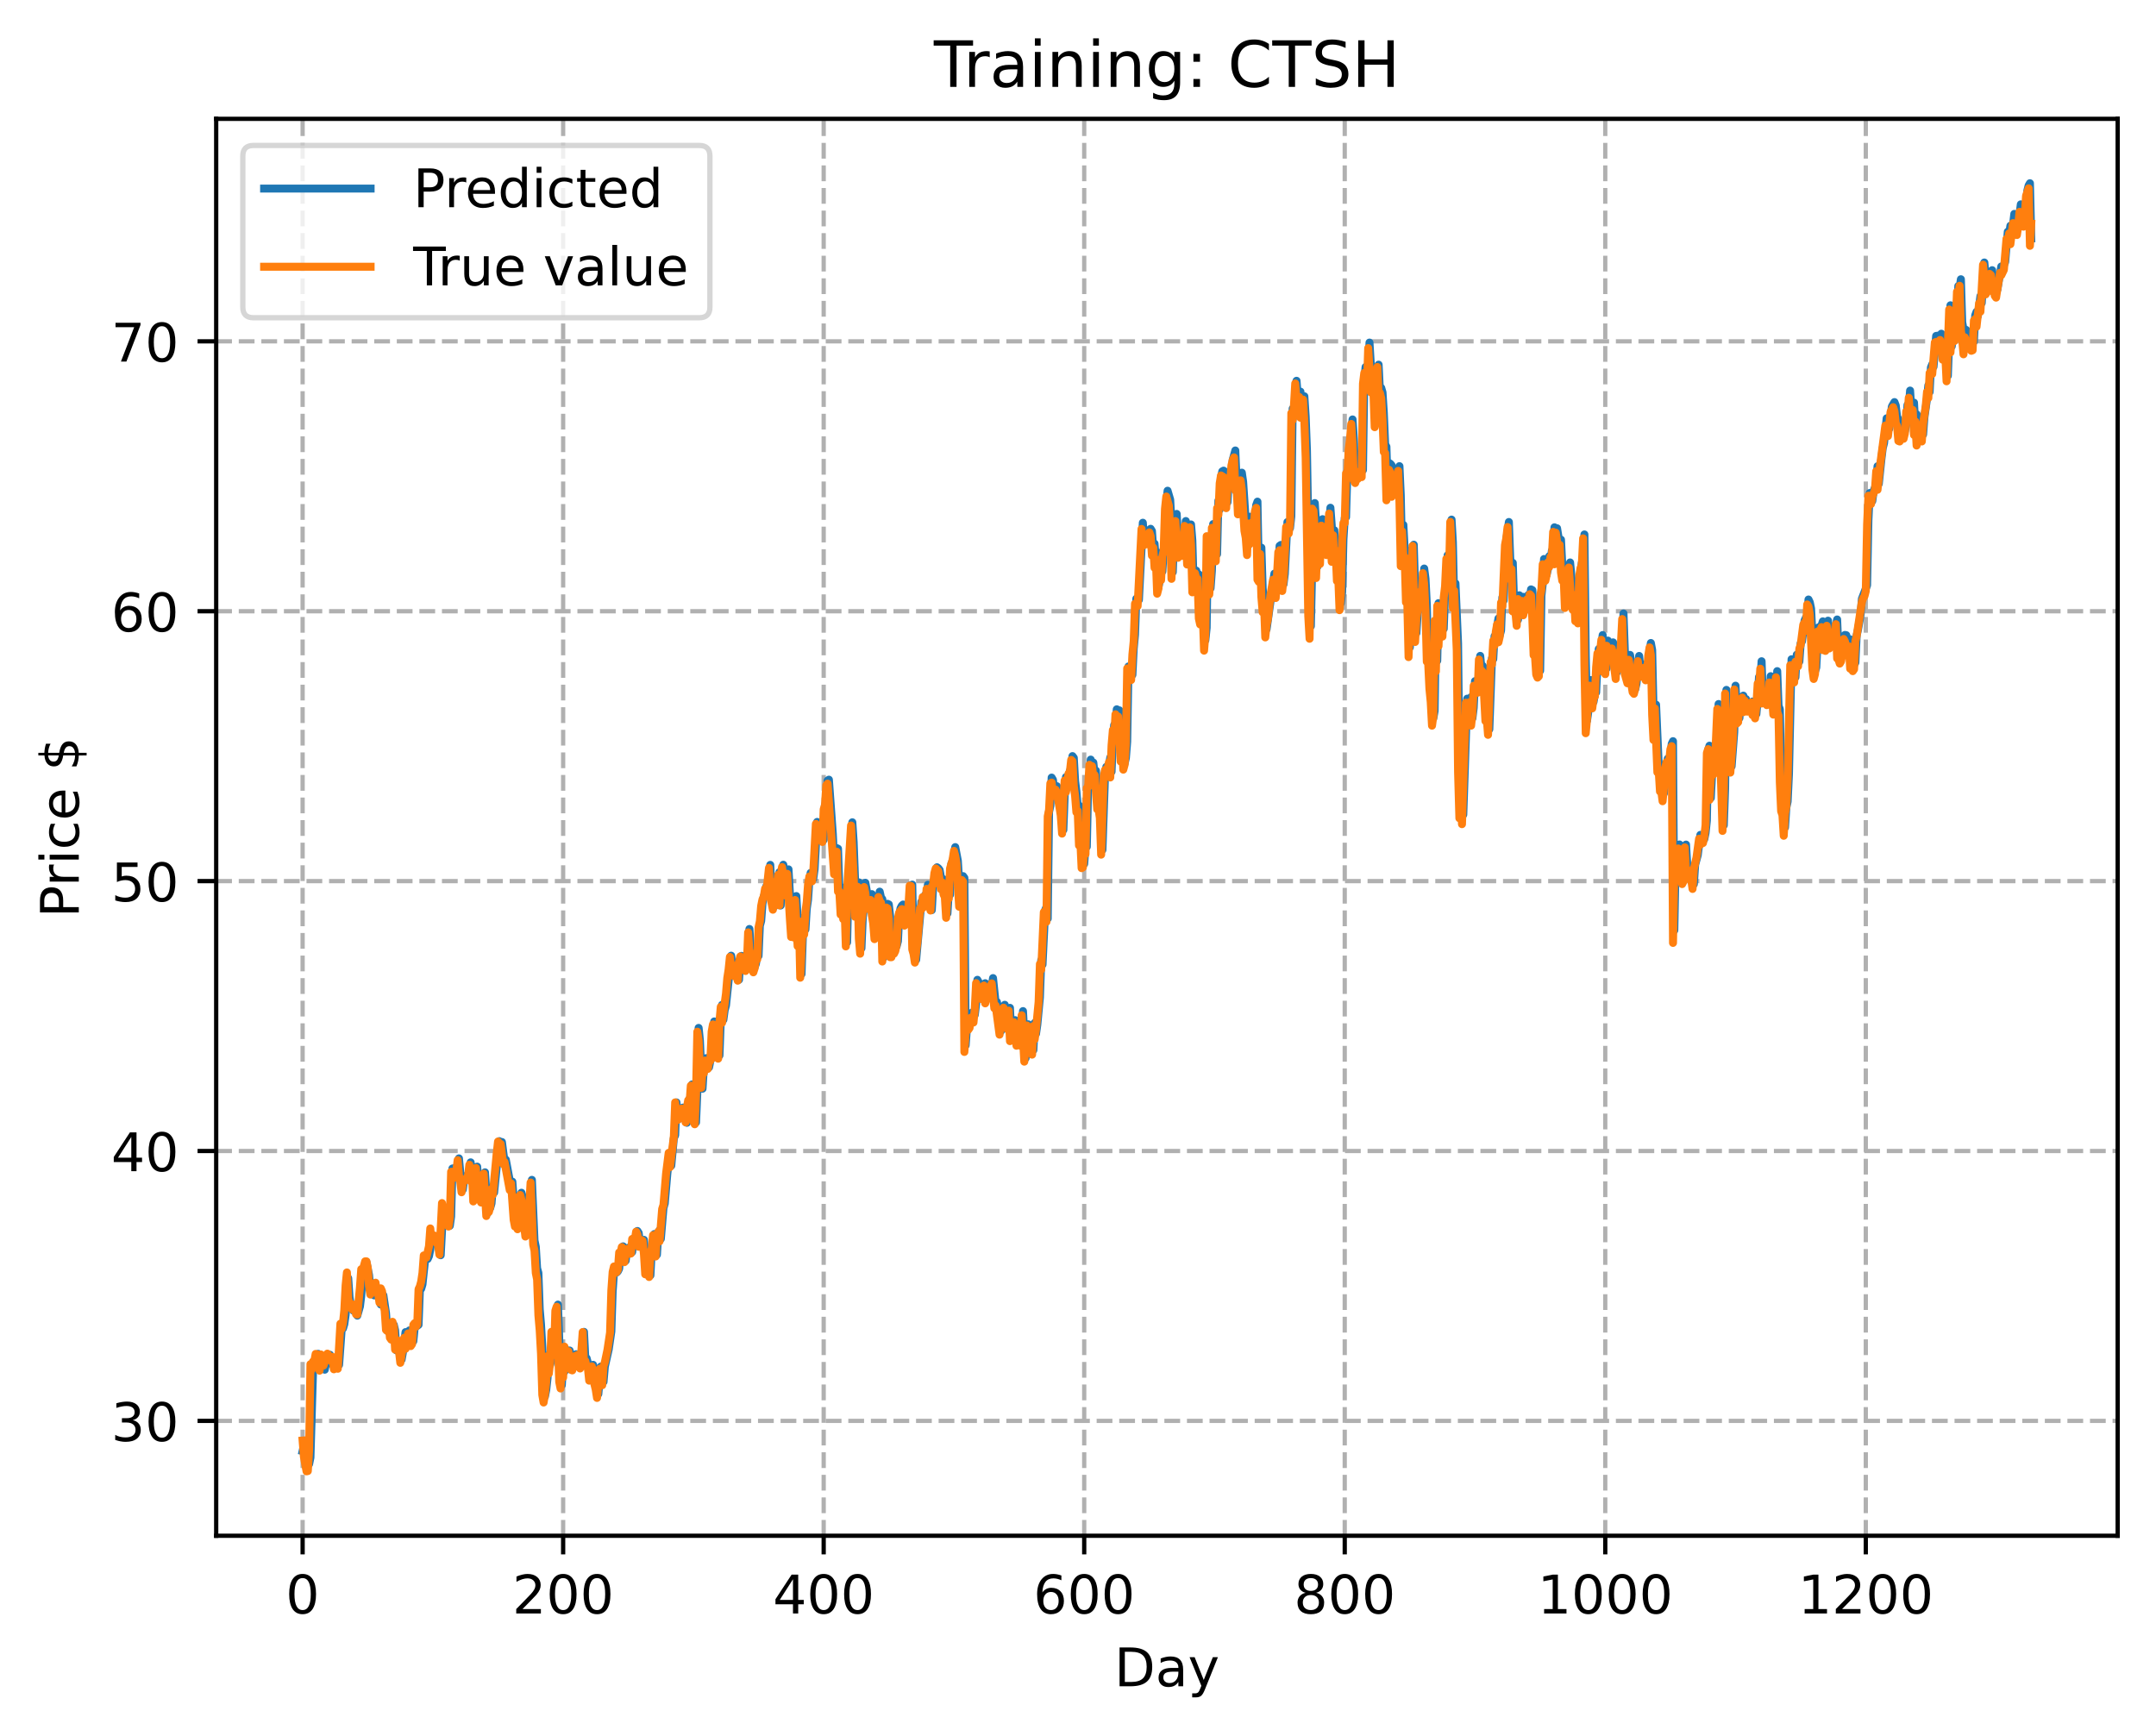 <?xml version="1.0" encoding="utf-8" standalone="no"?>
<!DOCTYPE svg PUBLIC "-//W3C//DTD SVG 1.1//EN"
  "http://www.w3.org/Graphics/SVG/1.1/DTD/svg11.dtd">
<!-- Created with matplotlib (https://matplotlib.org/) -->
<svg height="325.986pt" version="1.1" viewBox="0 0 404.923 325.986" width="404.923pt" xmlns="http://www.w3.org/2000/svg" xmlns:xlink="http://www.w3.org/1999/xlink">
 <defs>
  <style type="text/css">
*{stroke-linecap:butt;stroke-linejoin:round;}
  </style>
 </defs>
 <g id="figure_1">
  <g id="patch_1">
   <path d="M 0 325.986 
L 404.923 325.986 
L 404.923 0 
L 0 0 
z
" style="fill:#ffffff;"/>
  </g>
  <g id="axes_1">
   <g id="patch_2">
    <path d="M 40.603 288.43 
L 397.723 288.43 
L 397.723 22.318 
L 40.603 22.318 
z
" style="fill:#ffffff;"/>
   </g>
   <g id="matplotlib.axis_1">
    <g id="xtick_1">
     <g id="line2d_1">
      <path clip-path="url(#pf5468b2521)" d="M 56.836 288.43 
L 56.836 22.318 
" style="fill:none;stroke:#b0b0b0;stroke-dasharray:2.96,1.28;stroke-dashoffset:0;stroke-width:0.8;"/>
     </g>
     <g id="line2d_2">
      <defs>
       <path d="M 0 0 
L 0 3.5 
" id="m15bee31487" style="stroke:#000000;stroke-width:0.8;"/>
      </defs>
      <g>
       <use style="stroke:#000000;stroke-width:0.8;" x="56.836" xlink:href="#m15bee31487" y="288.43"/>
      </g>
     </g>
     <g id="text_1">
      <!-- 0 -->
      <defs>
       <path d="M 31.781 66.406 
Q 24.172 66.406 20.328 58.906 
Q 16.5 51.422 16.5 36.375 
Q 16.5 21.391 20.328 13.891 
Q 24.172 6.391 31.781 6.391 
Q 39.453 6.391 43.281 13.891 
Q 47.125 21.391 47.125 36.375 
Q 47.125 51.422 43.281 58.906 
Q 39.453 66.406 31.781 66.406 
z
M 31.781 74.219 
Q 44.047 74.219 50.516 64.516 
Q 56.984 54.828 56.984 36.375 
Q 56.984 17.969 50.516 8.266 
Q 44.047 -1.422 31.781 -1.422 
Q 19.531 -1.422 13.062 8.266 
Q 6.594 17.969 6.594 36.375 
Q 6.594 54.828 13.062 64.516 
Q 19.531 74.219 31.781 74.219 
z
" id="DejaVuSans-48"/>
      </defs>
      <g transform="translate(53.655 303.029)scale(0.1 -0.1)">
       <use xlink:href="#DejaVuSans-48"/>
      </g>
     </g>
    </g>
    <g id="xtick_2">
     <g id="line2d_3">
      <path clip-path="url(#pf5468b2521)" d="M 105.766 288.43 
L 105.766 22.318 
" style="fill:none;stroke:#b0b0b0;stroke-dasharray:2.96,1.28;stroke-dashoffset:0;stroke-width:0.8;"/>
     </g>
     <g id="line2d_4">
      <g>
       <use style="stroke:#000000;stroke-width:0.8;" x="105.766" xlink:href="#m15bee31487" y="288.43"/>
      </g>
     </g>
     <g id="text_2">
      <!-- 200 -->
      <defs>
       <path d="M 19.188 8.297 
L 53.609 8.297 
L 53.609 0 
L 7.328 0 
L 7.328 8.297 
Q 12.938 14.109 22.625 23.891 
Q 32.328 33.688 34.812 36.531 
Q 39.547 41.844 41.422 45.531 
Q 43.312 49.219 43.312 52.781 
Q 43.312 58.594 39.234 62.25 
Q 35.156 65.922 28.609 65.922 
Q 23.969 65.922 18.812 64.312 
Q 13.672 62.703 7.812 59.422 
L 7.812 69.391 
Q 13.766 71.781 18.938 73 
Q 24.125 74.219 28.422 74.219 
Q 39.75 74.219 46.484 68.547 
Q 53.219 62.891 53.219 53.422 
Q 53.219 48.922 51.531 44.891 
Q 49.859 40.875 45.406 35.406 
Q 44.188 33.984 37.641 27.219 
Q 31.109 20.453 19.188 8.297 
z
" id="DejaVuSans-50"/>
      </defs>
      <g transform="translate(96.223 303.029)scale(0.1 -0.1)">
       <use xlink:href="#DejaVuSans-50"/>
       <use x="63.623" xlink:href="#DejaVuSans-48"/>
       <use x="127.246" xlink:href="#DejaVuSans-48"/>
      </g>
     </g>
    </g>
    <g id="xtick_3">
     <g id="line2d_5">
      <path clip-path="url(#pf5468b2521)" d="M 154.697 288.43 
L 154.697 22.318 
" style="fill:none;stroke:#b0b0b0;stroke-dasharray:2.96,1.28;stroke-dashoffset:0;stroke-width:0.8;"/>
     </g>
     <g id="line2d_6">
      <g>
       <use style="stroke:#000000;stroke-width:0.8;" x="154.697" xlink:href="#m15bee31487" y="288.43"/>
      </g>
     </g>
     <g id="text_3">
      <!-- 400 -->
      <defs>
       <path d="M 37.797 64.312 
L 12.891 25.391 
L 37.797 25.391 
z
M 35.203 72.906 
L 47.609 72.906 
L 47.609 25.391 
L 58.016 25.391 
L 58.016 17.188 
L 47.609 17.188 
L 47.609 0 
L 37.797 0 
L 37.797 17.188 
L 4.891 17.188 
L 4.891 26.703 
z
" id="DejaVuSans-52"/>
      </defs>
      <g transform="translate(145.153 303.029)scale(0.1 -0.1)">
       <use xlink:href="#DejaVuSans-52"/>
       <use x="63.623" xlink:href="#DejaVuSans-48"/>
       <use x="127.246" xlink:href="#DejaVuSans-48"/>
      </g>
     </g>
    </g>
    <g id="xtick_4">
     <g id="line2d_7">
      <path clip-path="url(#pf5468b2521)" d="M 203.628 288.43 
L 203.628 22.318 
" style="fill:none;stroke:#b0b0b0;stroke-dasharray:2.96,1.28;stroke-dashoffset:0;stroke-width:0.8;"/>
     </g>
     <g id="line2d_8">
      <g>
       <use style="stroke:#000000;stroke-width:0.8;" x="203.628" xlink:href="#m15bee31487" y="288.43"/>
      </g>
     </g>
     <g id="text_4">
      <!-- 600 -->
      <defs>
       <path d="M 33.016 40.375 
Q 26.375 40.375 22.484 35.828 
Q 18.609 31.297 18.609 23.391 
Q 18.609 15.531 22.484 10.953 
Q 26.375 6.391 33.016 6.391 
Q 39.656 6.391 43.531 10.953 
Q 47.406 15.531 47.406 23.391 
Q 47.406 31.297 43.531 35.828 
Q 39.656 40.375 33.016 40.375 
z
M 52.594 71.297 
L 52.594 62.312 
Q 48.875 64.062 45.094 64.984 
Q 41.312 65.922 37.594 65.922 
Q 27.828 65.922 22.672 59.328 
Q 17.531 52.734 16.797 39.406 
Q 19.672 43.656 24.016 45.922 
Q 28.375 48.188 33.594 48.188 
Q 44.578 48.188 50.953 41.516 
Q 57.328 34.859 57.328 23.391 
Q 57.328 12.156 50.688 5.359 
Q 44.047 -1.422 33.016 -1.422 
Q 20.359 -1.422 13.672 8.266 
Q 6.984 17.969 6.984 36.375 
Q 6.984 53.656 15.188 63.938 
Q 23.391 74.219 37.203 74.219 
Q 40.922 74.219 44.703 73.484 
Q 48.484 72.75 52.594 71.297 
z
" id="DejaVuSans-54"/>
      </defs>
      <g transform="translate(194.084 303.029)scale(0.1 -0.1)">
       <use xlink:href="#DejaVuSans-54"/>
       <use x="63.623" xlink:href="#DejaVuSans-48"/>
       <use x="127.246" xlink:href="#DejaVuSans-48"/>
      </g>
     </g>
    </g>
    <g id="xtick_5">
     <g id="line2d_9">
      <path clip-path="url(#pf5468b2521)" d="M 252.558 288.43 
L 252.558 22.318 
" style="fill:none;stroke:#b0b0b0;stroke-dasharray:2.96,1.28;stroke-dashoffset:0;stroke-width:0.8;"/>
     </g>
     <g id="line2d_10">
      <g>
       <use style="stroke:#000000;stroke-width:0.8;" x="252.558" xlink:href="#m15bee31487" y="288.43"/>
      </g>
     </g>
     <g id="text_5">
      <!-- 800 -->
      <defs>
       <path d="M 31.781 34.625 
Q 24.75 34.625 20.719 30.859 
Q 16.703 27.094 16.703 20.516 
Q 16.703 13.922 20.719 10.156 
Q 24.75 6.391 31.781 6.391 
Q 38.812 6.391 42.859 10.172 
Q 46.922 13.969 46.922 20.516 
Q 46.922 27.094 42.891 30.859 
Q 38.875 34.625 31.781 34.625 
z
M 21.922 38.812 
Q 15.578 40.375 12.031 44.719 
Q 8.5 49.078 8.5 55.328 
Q 8.5 64.062 14.719 69.141 
Q 20.953 74.219 31.781 74.219 
Q 42.672 74.219 48.875 69.141 
Q 55.078 64.062 55.078 55.328 
Q 55.078 49.078 51.531 44.719 
Q 48 40.375 41.703 38.812 
Q 48.828 37.156 52.797 32.312 
Q 56.781 27.484 56.781 20.516 
Q 56.781 9.906 50.312 4.234 
Q 43.844 -1.422 31.781 -1.422 
Q 19.734 -1.422 13.25 4.234 
Q 6.781 9.906 6.781 20.516 
Q 6.781 27.484 10.781 32.312 
Q 14.797 37.156 21.922 38.812 
z
M 18.312 54.391 
Q 18.312 48.734 21.844 45.562 
Q 25.391 42.391 31.781 42.391 
Q 38.141 42.391 41.719 45.562 
Q 45.312 48.734 45.312 54.391 
Q 45.312 60.062 41.719 63.234 
Q 38.141 66.406 31.781 66.406 
Q 25.391 66.406 21.844 63.234 
Q 18.312 60.062 18.312 54.391 
z
" id="DejaVuSans-56"/>
      </defs>
      <g transform="translate(243.015 303.029)scale(0.1 -0.1)">
       <use xlink:href="#DejaVuSans-56"/>
       <use x="63.623" xlink:href="#DejaVuSans-48"/>
       <use x="127.246" xlink:href="#DejaVuSans-48"/>
      </g>
     </g>
    </g>
    <g id="xtick_6">
     <g id="line2d_11">
      <path clip-path="url(#pf5468b2521)" d="M 301.489 288.43 
L 301.489 22.318 
" style="fill:none;stroke:#b0b0b0;stroke-dasharray:2.96,1.28;stroke-dashoffset:0;stroke-width:0.8;"/>
     </g>
     <g id="line2d_12">
      <g>
       <use style="stroke:#000000;stroke-width:0.8;" x="301.489" xlink:href="#m15bee31487" y="288.43"/>
      </g>
     </g>
     <g id="text_6">
      <!-- 1000 -->
      <defs>
       <path d="M 12.406 8.297 
L 28.516 8.297 
L 28.516 63.922 
L 10.984 60.406 
L 10.984 69.391 
L 28.422 72.906 
L 38.281 72.906 
L 38.281 8.297 
L 54.391 8.297 
L 54.391 0 
L 12.406 0 
z
" id="DejaVuSans-49"/>
      </defs>
      <g transform="translate(288.764 303.029)scale(0.1 -0.1)">
       <use xlink:href="#DejaVuSans-49"/>
       <use x="63.623" xlink:href="#DejaVuSans-48"/>
       <use x="127.246" xlink:href="#DejaVuSans-48"/>
       <use x="190.869" xlink:href="#DejaVuSans-48"/>
      </g>
     </g>
    </g>
    <g id="xtick_7">
     <g id="line2d_13">
      <path clip-path="url(#pf5468b2521)" d="M 350.419 288.43 
L 350.419 22.318 
" style="fill:none;stroke:#b0b0b0;stroke-dasharray:2.96,1.28;stroke-dashoffset:0;stroke-width:0.8;"/>
     </g>
     <g id="line2d_14">
      <g>
       <use style="stroke:#000000;stroke-width:0.8;" x="350.419" xlink:href="#m15bee31487" y="288.43"/>
      </g>
     </g>
     <g id="text_7">
      <!-- 1200 -->
      <g transform="translate(337.694 303.029)scale(0.1 -0.1)">
       <use xlink:href="#DejaVuSans-49"/>
       <use x="63.623" xlink:href="#DejaVuSans-50"/>
       <use x="127.246" xlink:href="#DejaVuSans-48"/>
       <use x="190.869" xlink:href="#DejaVuSans-48"/>
      </g>
     </g>
    </g>
    <g id="text_8">
     <!-- Day -->
     <defs>
      <path d="M 19.672 64.797 
L 19.672 8.109 
L 31.594 8.109 
Q 46.688 8.109 53.688 14.938 
Q 60.688 21.781 60.688 36.531 
Q 60.688 51.172 53.688 57.984 
Q 46.688 64.797 31.594 64.797 
z
M 9.812 72.906 
L 30.078 72.906 
Q 51.266 72.906 61.172 64.094 
Q 71.094 55.281 71.094 36.531 
Q 71.094 17.672 61.125 8.828 
Q 51.172 0 30.078 0 
L 9.812 0 
z
" id="DejaVuSans-68"/>
      <path d="M 34.281 27.484 
Q 23.391 27.484 19.188 25 
Q 14.984 22.516 14.984 16.5 
Q 14.984 11.719 18.141 8.906 
Q 21.297 6.109 26.703 6.109 
Q 34.188 6.109 38.703 11.406 
Q 43.219 16.703 43.219 25.484 
L 43.219 27.484 
z
M 52.203 31.203 
L 52.203 0 
L 43.219 0 
L 43.219 8.297 
Q 40.141 3.328 35.547 0.953 
Q 30.953 -1.422 24.312 -1.422 
Q 15.922 -1.422 10.953 3.297 
Q 6 8.016 6 15.922 
Q 6 25.141 12.172 29.828 
Q 18.359 34.516 30.609 34.516 
L 43.219 34.516 
L 43.219 35.406 
Q 43.219 41.609 39.141 45 
Q 35.062 48.391 27.688 48.391 
Q 23 48.391 18.547 47.266 
Q 14.109 46.141 10.016 43.891 
L 10.016 52.203 
Q 14.938 54.109 19.578 55.047 
Q 24.219 56 28.609 56 
Q 40.484 56 46.344 49.844 
Q 52.203 43.703 52.203 31.203 
z
" id="DejaVuSans-97"/>
      <path d="M 32.172 -5.078 
Q 28.375 -14.844 24.75 -17.812 
Q 21.141 -20.797 15.094 -20.797 
L 7.906 -20.797 
L 7.906 -13.281 
L 13.188 -13.281 
Q 16.891 -13.281 18.938 -11.516 
Q 21 -9.766 23.484 -3.219 
L 25.094 0.875 
L 2.984 54.688 
L 12.5 54.688 
L 29.594 11.922 
L 46.688 54.688 
L 56.203 54.688 
z
" id="DejaVuSans-121"/>
     </defs>
     <g transform="translate(209.29 316.707)scale(0.1 -0.1)">
      <use xlink:href="#DejaVuSans-68"/>
      <use x="77.002" xlink:href="#DejaVuSans-97"/>
      <use x="138.281" xlink:href="#DejaVuSans-121"/>
     </g>
    </g>
   </g>
   <g id="matplotlib.axis_2">
    <g id="ytick_1">
     <g id="line2d_15">
      <path clip-path="url(#pf5468b2521)" d="M 40.603 266.856 
L 397.723 266.856 
" style="fill:none;stroke:#b0b0b0;stroke-dasharray:2.96,1.28;stroke-dashoffset:0;stroke-width:0.8;"/>
     </g>
     <g id="line2d_16">
      <defs>
       <path d="M 0 0 
L -3.5 0 
" id="ma637d92295" style="stroke:#000000;stroke-width:0.8;"/>
      </defs>
      <g>
       <use style="stroke:#000000;stroke-width:0.8;" x="40.603" xlink:href="#ma637d92295" y="266.856"/>
      </g>
     </g>
     <g id="text_9">
      <!-- 30 -->
      <defs>
       <path d="M 40.578 39.312 
Q 47.656 37.797 51.625 33 
Q 55.609 28.219 55.609 21.188 
Q 55.609 10.406 48.188 4.484 
Q 40.766 -1.422 27.094 -1.422 
Q 22.516 -1.422 17.656 -0.516 
Q 12.797 0.391 7.625 2.203 
L 7.625 11.719 
Q 11.719 9.328 16.594 8.109 
Q 21.484 6.891 26.812 6.891 
Q 36.078 6.891 40.938 10.547 
Q 45.797 14.203 45.797 21.188 
Q 45.797 27.641 41.281 31.266 
Q 36.766 34.906 28.719 34.906 
L 20.219 34.906 
L 20.219 43.016 
L 29.109 43.016 
Q 36.375 43.016 40.234 45.922 
Q 44.094 48.828 44.094 54.297 
Q 44.094 59.906 40.109 62.906 
Q 36.141 65.922 28.719 65.922 
Q 24.656 65.922 20.016 65.031 
Q 15.375 64.156 9.812 62.312 
L 9.812 71.094 
Q 15.438 72.656 20.344 73.438 
Q 25.25 74.219 29.594 74.219 
Q 40.828 74.219 47.359 69.109 
Q 53.906 64.016 53.906 55.328 
Q 53.906 49.266 50.438 45.094 
Q 46.969 40.922 40.578 39.312 
z
" id="DejaVuSans-51"/>
      </defs>
      <g transform="translate(20.878 270.655)scale(0.1 -0.1)">
       <use xlink:href="#DejaVuSans-51"/>
       <use x="63.623" xlink:href="#DejaVuSans-48"/>
      </g>
     </g>
    </g>
    <g id="ytick_2">
     <g id="line2d_17">
      <path clip-path="url(#pf5468b2521)" d="M 40.603 216.17 
L 397.723 216.17 
" style="fill:none;stroke:#b0b0b0;stroke-dasharray:2.96,1.28;stroke-dashoffset:0;stroke-width:0.8;"/>
     </g>
     <g id="line2d_18">
      <g>
       <use style="stroke:#000000;stroke-width:0.8;" x="40.603" xlink:href="#ma637d92295" y="216.17"/>
      </g>
     </g>
     <g id="text_10">
      <!-- 40 -->
      <g transform="translate(20.878 219.969)scale(0.1 -0.1)">
       <use xlink:href="#DejaVuSans-52"/>
       <use x="63.623" xlink:href="#DejaVuSans-48"/>
      </g>
     </g>
    </g>
    <g id="ytick_3">
     <g id="line2d_19">
      <path clip-path="url(#pf5468b2521)" d="M 40.603 165.484 
L 397.723 165.484 
" style="fill:none;stroke:#b0b0b0;stroke-dasharray:2.96,1.28;stroke-dashoffset:0;stroke-width:0.8;"/>
     </g>
     <g id="line2d_20">
      <g>
       <use style="stroke:#000000;stroke-width:0.8;" x="40.603" xlink:href="#ma637d92295" y="165.484"/>
      </g>
     </g>
     <g id="text_11">
      <!-- 50 -->
      <defs>
       <path d="M 10.797 72.906 
L 49.516 72.906 
L 49.516 64.594 
L 19.828 64.594 
L 19.828 46.734 
Q 21.969 47.469 24.109 47.828 
Q 26.266 48.188 28.422 48.188 
Q 40.625 48.188 47.75 41.5 
Q 54.891 34.812 54.891 23.391 
Q 54.891 11.625 47.562 5.094 
Q 40.234 -1.422 26.906 -1.422 
Q 22.312 -1.422 17.547 -0.641 
Q 12.797 0.141 7.719 1.703 
L 7.719 11.625 
Q 12.109 9.234 16.797 8.062 
Q 21.484 6.891 26.703 6.891 
Q 35.156 6.891 40.078 11.328 
Q 45.016 15.766 45.016 23.391 
Q 45.016 31 40.078 35.438 
Q 35.156 39.891 26.703 39.891 
Q 22.75 39.891 18.812 39.016 
Q 14.891 38.141 10.797 36.281 
z
" id="DejaVuSans-53"/>
      </defs>
      <g transform="translate(20.878 169.283)scale(0.1 -0.1)">
       <use xlink:href="#DejaVuSans-53"/>
       <use x="63.623" xlink:href="#DejaVuSans-48"/>
      </g>
     </g>
    </g>
    <g id="ytick_4">
     <g id="line2d_21">
      <path clip-path="url(#pf5468b2521)" d="M 40.603 114.798 
L 397.723 114.798 
" style="fill:none;stroke:#b0b0b0;stroke-dasharray:2.96,1.28;stroke-dashoffset:0;stroke-width:0.8;"/>
     </g>
     <g id="line2d_22">
      <g>
       <use style="stroke:#000000;stroke-width:0.8;" x="40.603" xlink:href="#ma637d92295" y="114.798"/>
      </g>
     </g>
     <g id="text_12">
      <!-- 60 -->
      <g transform="translate(20.878 118.597)scale(0.1 -0.1)">
       <use xlink:href="#DejaVuSans-54"/>
       <use x="63.623" xlink:href="#DejaVuSans-48"/>
      </g>
     </g>
    </g>
    <g id="ytick_5">
     <g id="line2d_23">
      <path clip-path="url(#pf5468b2521)" d="M 40.603 64.112 
L 397.723 64.112 
" style="fill:none;stroke:#b0b0b0;stroke-dasharray:2.96,1.28;stroke-dashoffset:0;stroke-width:0.8;"/>
     </g>
     <g id="line2d_24">
      <g>
       <use style="stroke:#000000;stroke-width:0.8;" x="40.603" xlink:href="#ma637d92295" y="64.112"/>
      </g>
     </g>
     <g id="text_13">
      <!-- 70 -->
      <defs>
       <path d="M 8.203 72.906 
L 55.078 72.906 
L 55.078 68.703 
L 28.609 0 
L 18.312 0 
L 43.219 64.594 
L 8.203 64.594 
z
" id="DejaVuSans-55"/>
      </defs>
      <g transform="translate(20.878 67.911)scale(0.1 -0.1)">
       <use xlink:href="#DejaVuSans-55"/>
       <use x="63.623" xlink:href="#DejaVuSans-48"/>
      </g>
     </g>
    </g>
    <g id="text_14">
     <!-- Price $ -->
     <defs>
      <path d="M 19.672 64.797 
L 19.672 37.406 
L 32.078 37.406 
Q 38.969 37.406 42.719 40.969 
Q 46.484 44.531 46.484 51.125 
Q 46.484 57.672 42.719 61.234 
Q 38.969 64.797 32.078 64.797 
z
M 9.812 72.906 
L 32.078 72.906 
Q 44.344 72.906 50.609 67.359 
Q 56.891 61.812 56.891 51.125 
Q 56.891 40.328 50.609 34.812 
Q 44.344 29.297 32.078 29.297 
L 19.672 29.297 
L 19.672 0 
L 9.812 0 
z
" id="DejaVuSans-80"/>
      <path d="M 41.109 46.297 
Q 39.594 47.172 37.812 47.578 
Q 36.031 48 33.891 48 
Q 26.266 48 22.188 43.047 
Q 18.109 38.094 18.109 28.812 
L 18.109 0 
L 9.078 0 
L 9.078 54.688 
L 18.109 54.688 
L 18.109 46.188 
Q 20.953 51.172 25.484 53.578 
Q 30.031 56 36.531 56 
Q 37.453 56 38.578 55.875 
Q 39.703 55.766 41.062 55.516 
z
" id="DejaVuSans-114"/>
      <path d="M 9.422 54.688 
L 18.406 54.688 
L 18.406 0 
L 9.422 0 
z
M 9.422 75.984 
L 18.406 75.984 
L 18.406 64.594 
L 9.422 64.594 
z
" id="DejaVuSans-105"/>
      <path d="M 48.781 52.594 
L 48.781 44.188 
Q 44.969 46.297 41.141 47.344 
Q 37.312 48.391 33.406 48.391 
Q 24.656 48.391 19.812 42.844 
Q 14.984 37.312 14.984 27.297 
Q 14.984 17.281 19.812 11.734 
Q 24.656 6.203 33.406 6.203 
Q 37.312 6.203 41.141 7.25 
Q 44.969 8.297 48.781 10.406 
L 48.781 2.094 
Q 45.016 0.344 40.984 -0.531 
Q 36.969 -1.422 32.422 -1.422 
Q 20.062 -1.422 12.781 6.344 
Q 5.516 14.109 5.516 27.297 
Q 5.516 40.672 12.859 48.328 
Q 20.219 56 33.016 56 
Q 37.156 56 41.109 55.141 
Q 45.062 54.297 48.781 52.594 
z
" id="DejaVuSans-99"/>
      <path d="M 56.203 29.594 
L 56.203 25.203 
L 14.891 25.203 
Q 15.484 15.922 20.484 11.062 
Q 25.484 6.203 34.422 6.203 
Q 39.594 6.203 44.453 7.469 
Q 49.312 8.734 54.109 11.281 
L 54.109 2.781 
Q 49.266 0.734 44.188 -0.344 
Q 39.109 -1.422 33.891 -1.422 
Q 20.797 -1.422 13.156 6.188 
Q 5.516 13.812 5.516 26.812 
Q 5.516 40.234 12.766 48.109 
Q 20.016 56 32.328 56 
Q 43.359 56 49.781 48.891 
Q 56.203 41.797 56.203 29.594 
z
M 47.219 32.234 
Q 47.125 39.594 43.094 43.984 
Q 39.062 48.391 32.422 48.391 
Q 24.906 48.391 20.391 44.141 
Q 15.875 39.891 15.188 32.172 
z
" id="DejaVuSans-101"/>
      <path id="DejaVuSans-32"/>
      <path d="M 33.797 -14.703 
L 28.906 -14.703 
L 28.859 0 
Q 23.734 0.094 18.609 1.188 
Q 13.484 2.297 8.297 4.5 
L 8.297 13.281 
Q 13.281 10.156 18.375 8.562 
Q 23.484 6.984 28.906 6.938 
L 28.906 29.203 
Q 18.109 30.953 13.203 35.156 
Q 8.297 39.359 8.297 46.688 
Q 8.297 54.641 13.625 59.219 
Q 18.953 63.812 28.906 64.5 
L 28.906 75.984 
L 33.797 75.984 
L 33.797 64.656 
Q 38.328 64.453 42.578 63.688 
Q 46.828 62.938 50.875 61.625 
L 50.875 53.078 
Q 46.828 55.125 42.547 56.25 
Q 38.281 57.375 33.797 57.562 
L 33.797 36.719 
Q 44.875 35.016 50.094 30.609 
Q 55.328 26.219 55.328 18.609 
Q 55.328 10.359 49.781 5.594 
Q 44.234 0.828 33.797 0.094 
z
M 28.906 37.594 
L 28.906 57.625 
Q 23.25 56.984 20.266 54.391 
Q 17.281 51.812 17.281 47.516 
Q 17.281 43.312 20.031 40.969 
Q 22.797 38.625 28.906 37.594 
z
M 33.797 28.219 
L 33.797 7.078 
Q 39.984 7.906 43.141 10.594 
Q 46.297 13.281 46.297 17.672 
Q 46.297 21.969 43.281 24.5 
Q 40.281 27.047 33.797 28.219 
z
" id="DejaVuSans-36"/>
     </defs>
     <g transform="translate(14.798 172.342)rotate(-90)scale(0.1 -0.1)">
      <use xlink:href="#DejaVuSans-80"/>
      <use x="58.553" xlink:href="#DejaVuSans-114"/>
      <use x="99.666" xlink:href="#DejaVuSans-105"/>
      <use x="127.449" xlink:href="#DejaVuSans-99"/>
      <use x="182.43" xlink:href="#DejaVuSans-101"/>
      <use x="243.953" xlink:href="#DejaVuSans-32"/>
      <use x="275.74" xlink:href="#DejaVuSans-36"/>
     </g>
    </g>
   </g>
   <g id="line2d_25">
    <path clip-path="url(#pf5468b2521)" d="M 56.836 272.517 
L 57.081 271.393 
L 57.325 271.404 
L 58.059 274.959 
L 58.304 273.746 
L 58.793 257.405 
L 59.038 256.099 
L 59.282 256.116 
L 59.527 254.907 
L 59.772 254.273 
L 60.261 256.916 
L 60.506 255.202 
L 60.75 255.662 
L 60.995 257.248 
L 61.484 254.769 
L 61.729 254.459 
L 61.974 254.449 
L 62.218 255.712 
L 62.463 256.294 
L 62.708 255.154 
L 62.952 256.704 
L 63.197 256.002 
L 63.686 256.333 
L 64.175 249.577 
L 64.42 249.503 
L 64.665 248.676 
L 64.909 246.971 
L 65.399 240.066 
L 65.643 243.617 
L 65.888 245.206 
L 66.377 246.163 
L 66.622 245.567 
L 66.867 245.954 
L 67.111 247.088 
L 67.601 245.36 
L 67.845 243.358 
L 68.09 239.201 
L 68.335 238.904 
L 68.579 238.167 
L 68.824 237.07 
L 69.313 239.474 
L 69.558 242.124 
L 69.802 242.895 
L 70.047 242.449 
L 70.292 243.292 
L 70.536 243.153 
L 70.781 241.887 
L 71.026 243.2 
L 71.27 243.651 
L 71.515 245.004 
L 71.76 243.067 
L 72.004 243.273 
L 72.494 246.591 
L 72.738 249.946 
L 72.983 250.08 
L 73.228 248.599 
L 73.472 251.112 
L 73.717 251.576 
L 73.962 248.826 
L 74.206 249.847 
L 74.451 253.616 
L 74.696 252.397 
L 74.94 252.73 
L 75.429 255.352 
L 75.674 253.976 
L 76.163 250.188 
L 76.408 252.66 
L 76.653 252.002 
L 76.897 249.87 
L 77.387 251.935 
L 77.631 251.888 
L 77.876 249.462 
L 78.121 248.695 
L 78.365 249.008 
L 78.61 248.816 
L 78.855 242.28 
L 79.099 242.053 
L 79.344 241.234 
L 79.833 236.639 
L 80.078 236.213 
L 80.323 236.446 
L 80.567 235.902 
L 80.812 234.677 
L 81.056 232.259 
L 81.301 233.185 
L 81.546 233.128 
L 81.79 232.626 
L 82.524 234.544 
L 82.769 235.745 
L 83.258 226.57 
L 83.748 228.562 
L 83.992 227.645 
L 84.237 230.225 
L 84.482 230.221 
L 84.726 228.476 
L 84.971 219.462 
L 85.216 219.418 
L 85.46 220.366 
L 85.705 220.865 
L 86.194 217.562 
L 86.439 220.172 
L 86.684 221.178 
L 86.928 223.4 
L 87.173 221.562 
L 87.417 221.365 
L 88.151 220.152 
L 88.396 218.307 
L 88.641 221.486 
L 88.885 219.894 
L 89.13 225.266 
L 89.375 219.79 
L 89.619 219.113 
L 89.864 222.574 
L 90.109 224.082 
L 90.598 225.313 
L 90.843 223.765 
L 91.087 220.177 
L 91.577 227.846 
L 91.821 225.119 
L 92.066 226.872 
L 92.311 226.014 
L 92.555 222.958 
L 92.8 223.98 
L 93.778 214.324 
L 94.023 214.776 
L 94.268 214.487 
L 94.757 218.212 
L 95.002 217.806 
L 95.98 223.046 
L 96.225 221.93 
L 96.714 228.488 
L 96.959 230.24 
L 97.204 229.559 
L 97.448 230.418 
L 97.693 224.626 
L 97.938 224.012 
L 98.182 224.849 
L 98.427 228.427 
L 98.672 229.576 
L 98.916 231.684 
L 99.161 229.484 
L 99.405 229.701 
L 99.895 221.594 
L 100.384 232.973 
L 100.629 234.163 
L 100.873 238.201 
L 101.118 239.088 
L 101.363 245.884 
L 101.607 248.763 
L 101.852 253.01 
L 102.097 259.952 
L 102.341 262.296 
L 102.586 261.047 
L 102.831 258.856 
L 103.075 254.518 
L 103.32 256.356 
L 103.565 255.252 
L 103.809 250.137 
L 104.299 253.56 
L 104.543 246.938 
L 104.788 245.022 
L 105.277 258.139 
L 105.522 260.134 
L 105.766 255.61 
L 106.011 257.592 
L 106.256 253.405 
L 106.5 254.685 
L 106.745 254.855 
L 106.99 253.649 
L 107.234 255.735 
L 107.479 256.559 
L 107.724 256.78 
L 107.968 255.823 
L 108.213 254.341 
L 108.458 254.644 
L 108.702 254.498 
L 108.947 255.693 
L 109.192 256.062 
L 109.681 250.143 
L 109.926 255.082 
L 110.17 255.077 
L 110.415 255.981 
L 110.66 256.26 
L 110.904 258.23 
L 111.149 257.559 
L 111.393 256.334 
L 111.638 257.3 
L 112.127 260.469 
L 112.372 261.815 
L 112.861 256.659 
L 113.351 259.522 
L 113.595 256.681 
L 114.329 253.407 
L 114.819 250.053 
L 115.063 242.545 
L 115.308 239.088 
L 115.553 237.98 
L 115.797 239.001 
L 116.042 238.768 
L 116.287 238.274 
L 116.531 235.325 
L 116.776 235.352 
L 117.02 234.08 
L 117.51 236.785 
L 117.754 234.753 
L 117.999 234.354 
L 118.244 234.92 
L 118.488 235.183 
L 118.733 235.134 
L 118.978 232.702 
L 119.222 232.493 
L 119.467 232.72 
L 119.712 231.198 
L 119.956 231.571 
L 120.201 233.656 
L 120.69 232.913 
L 120.935 232.859 
L 121.424 238.2 
L 121.669 237.812 
L 122.158 239.523 
L 122.403 234.755 
L 122.648 234.26 
L 122.892 231.769 
L 123.137 232.227 
L 123.381 235.646 
L 123.626 231.789 
L 123.871 231.051 
L 124.115 232.668 
L 124.605 226.877 
L 124.849 226.029 
L 125.339 220.355 
L 125.828 216.524 
L 126.073 218.93 
L 126.562 213.721 
L 126.807 213.216 
L 127.051 207.047 
L 127.296 209.716 
L 127.541 210.124 
L 127.785 209.668 
L 128.03 208.437 
L 128.275 208.021 
L 128.519 208.475 
L 128.764 209.232 
L 129.008 210.876 
L 129.253 207.76 
L 129.498 206.373 
L 129.742 206.878 
L 129.987 203.669 
L 130.232 205.843 
L 130.476 210.484 
L 130.721 210.805 
L 130.966 205.141 
L 131.21 193.055 
L 131.455 195.465 
L 131.7 201.408 
L 131.944 204.469 
L 132.189 200.544 
L 132.434 200.969 
L 132.678 198.724 
L 132.923 199.024 
L 133.168 200.452 
L 133.412 199.25 
L 133.657 198.74 
L 133.902 193.433 
L 134.146 191.842 
L 134.391 196.552 
L 134.636 198.105 
L 134.88 196.495 
L 135.125 198.225 
L 135.369 191.532 
L 135.614 188.724 
L 135.859 191.524 
L 136.103 189.72 
L 136.348 188.851 
L 137.327 179.493 
L 137.571 181.835 
L 137.816 181.827 
L 138.061 183.179 
L 138.305 180.819 
L 138.795 184.006 
L 139.039 180.313 
L 139.284 179.529 
L 139.529 180.805 
L 139.773 181.446 
L 140.018 180.635 
L 140.263 181.961 
L 140.507 180.565 
L 140.752 174.473 
L 140.996 178.388 
L 141.241 178.124 
L 141.486 181.338 
L 141.73 181.645 
L 141.975 180.998 
L 142.22 179.277 
L 142.464 179.532 
L 142.709 173.87 
L 142.954 172.972 
L 143.198 169.764 
L 143.443 168.362 
L 143.688 167.766 
L 143.932 166.422 
L 144.177 167.294 
L 144.666 162.437 
L 144.911 168.287 
L 145.4 170.278 
L 145.89 164.933 
L 146.134 166.289 
L 146.379 163.822 
L 146.624 170.059 
L 146.868 163.595 
L 147.113 162.408 
L 147.847 167.639 
L 148.091 163.275 
L 148.581 171.814 
L 148.825 175.271 
L 149.07 173.104 
L 149.315 175.404 
L 149.559 168.293 
L 150.049 176.699 
L 150.293 172.398 
L 150.538 182.933 
L 150.783 175.882 
L 151.027 172.704 
L 151.272 174.559 
L 151.517 170.677 
L 151.761 168.972 
L 152.006 165.312 
L 152.251 163.943 
L 152.74 165.053 
L 152.984 163.329 
L 153.474 154.369 
L 153.718 156.542 
L 153.963 156.286 
L 154.208 156.746 
L 154.452 154.433 
L 154.697 157.724 
L 154.942 151.266 
L 155.186 150.616 
L 155.431 146.601 
L 155.676 146.435 
L 156.41 156.614 
L 156.654 161.766 
L 156.899 163.292 
L 157.144 159.28 
L 157.388 159.398 
L 157.633 166.798 
L 157.878 166.524 
L 158.122 171.029 
L 158.367 169.201 
L 158.612 171.921 
L 158.856 169.374 
L 159.101 176.987 
L 159.345 166.274 
L 160.079 154.438 
L 160.324 158.138 
L 160.813 171.317 
L 161.303 165.719 
L 161.547 175.199 
L 161.792 178.093 
L 162.037 172.313 
L 162.281 170.398 
L 162.526 165.796 
L 162.771 167.178 
L 163.015 169.501 
L 163.26 168.956 
L 163.505 169.894 
L 163.749 167.928 
L 164.483 175.652 
L 164.728 175.486 
L 165.217 167.465 
L 165.462 168.569 
L 165.706 168.866 
L 165.951 179.875 
L 166.196 174.983 
L 166.44 176.318 
L 166.685 169.748 
L 166.93 169.858 
L 167.174 172.12 
L 167.419 178.84 
L 167.664 178.848 
L 167.908 176.808 
L 168.153 177.84 
L 168.398 177.705 
L 168.642 176.765 
L 168.887 171.877 
L 169.132 170.576 
L 169.376 170.097 
L 169.621 169.885 
L 170.11 173.146 
L 170.355 172.197 
L 170.6 172.075 
L 170.844 169.98 
L 171.089 166.251 
L 171.333 166.144 
L 171.578 177.534 
L 172.067 180.256 
L 173.046 169.35 
L 173.291 170.435 
L 173.535 168.475 
L 173.78 168.058 
L 174.025 169.117 
L 174.269 166.173 
L 174.514 167.692 
L 174.759 168.263 
L 175.003 170.933 
L 175.248 166.538 
L 175.982 162.886 
L 176.227 163.065 
L 176.471 163.391 
L 176.96 166.105 
L 177.205 165.143 
L 177.45 167.192 
L 177.694 167.472 
L 177.939 171.565 
L 178.184 167.607 
L 178.428 168.047 
L 178.673 162.215 
L 178.918 161.721 
L 179.162 160.674 
L 179.407 159.098 
L 179.896 161.673 
L 180.386 169.792 
L 180.63 168.304 
L 180.875 164.547 
L 181.12 164.877 
L 181.364 196.324 
L 181.609 192.895 
L 181.854 192.651 
L 182.098 191.927 
L 182.343 191.784 
L 182.588 190.153 
L 182.832 190.722 
L 183.077 190.597 
L 183.321 188.57 
L 183.566 184.022 
L 184.055 184.909 
L 184.3 184.877 
L 184.545 186.934 
L 184.789 186.349 
L 185.034 184.66 
L 185.279 187.332 
L 186.013 185.381 
L 186.257 185.163 
L 186.502 183.698 
L 186.991 188.408 
L 187.236 188.176 
L 187.725 191.254 
L 187.97 193.684 
L 188.215 190.698 
L 188.459 191.263 
L 188.704 188.714 
L 189.193 192.46 
L 189.438 192.585 
L 189.682 189.286 
L 189.927 194.597 
L 190.172 191.668 
L 190.416 193.577 
L 190.661 191.597 
L 190.906 193.183 
L 191.15 195.814 
L 191.395 193.443 
L 191.64 194.177 
L 191.884 195.89 
L 192.129 189.898 
L 192.618 198.745 
L 193.108 192.376 
L 193.352 193.019 
L 193.597 194.441 
L 193.842 193.979 
L 194.086 197.208 
L 194.331 192.119 
L 194.575 194.165 
L 194.82 192.465 
L 195.309 187.319 
L 195.554 180.341 
L 195.799 181.157 
L 196.288 170.97 
L 196.533 170.333 
L 196.777 172.532 
L 197.022 152.487 
L 197.267 151.357 
L 197.511 146.042 
L 197.756 146.457 
L 198.001 148.883 
L 198.245 148.685 
L 198.49 147.655 
L 198.979 149.59 
L 199.469 152.844 
L 199.713 155.857 
L 199.958 149.412 
L 200.203 145.948 
L 200.447 147.995 
L 200.936 144.811 
L 201.181 144.244 
L 201.426 142.007 
L 201.67 142.327 
L 201.915 146.68 
L 202.16 148.601 
L 202.404 151.49 
L 202.649 151.266 
L 202.894 157.472 
L 203.138 156.911 
L 203.383 162.011 
L 203.628 162.241 
L 203.872 158.937 
L 204.117 159.018 
L 204.362 147.872 
L 204.606 146.861 
L 204.851 142.664 
L 205.096 143.355 
L 205.34 143.216 
L 205.585 145.444 
L 205.83 144.738 
L 206.074 148.957 
L 206.319 151.232 
L 206.563 151.635 
L 206.808 152.7 
L 207.053 159.611 
L 207.542 145.335 
L 207.787 144.018 
L 208.031 144.245 
L 208.276 143.868 
L 208.521 142.272 
L 208.765 144.922 
L 209.01 138.975 
L 209.255 136.171 
L 209.499 137.709 
L 209.744 133.218 
L 209.989 133.859 
L 210.233 133.413 
L 210.723 141.687 
L 210.967 136.588 
L 211.212 143.408 
L 211.457 142.339 
L 211.701 139.285 
L 211.946 125.166 
L 212.435 126.688 
L 212.68 126.74 
L 212.924 121.853 
L 213.169 119.203 
L 213.414 112.443 
L 213.658 112.47 
L 213.903 112.662 
L 214.637 98.179 
L 214.882 101.503 
L 215.126 101.259 
L 215.616 99.59 
L 215.86 101.511 
L 216.105 99.316 
L 216.35 99.734 
L 216.594 103.159 
L 216.839 102.104 
L 217.084 105.353 
L 217.328 103.754 
L 217.573 110.293 
L 217.818 109.055 
L 218.062 104.781 
L 218.307 107.313 
L 218.551 103.101 
L 218.796 102.009 
L 219.041 94.552 
L 219.285 92.167 
L 219.775 93.84 
L 220.019 98.437 
L 220.264 107.451 
L 220.509 100.707 
L 220.998 96.523 
L 221.243 101.234 
L 221.487 103.562 
L 221.732 100.525 
L 221.977 101.312 
L 222.221 103.077 
L 222.711 97.858 
L 222.955 99.414 
L 223.2 104.593 
L 223.689 98.5 
L 223.934 101.476 
L 224.179 110.01 
L 224.668 107.166 
L 224.912 108.136 
L 225.157 107.871 
L 225.402 114.917 
L 225.646 116.179 
L 225.891 112.815 
L 226.136 113.988 
L 226.38 120.243 
L 226.625 117.894 
L 226.87 100.83 
L 227.114 108.752 
L 227.359 110.473 
L 227.604 107.182 
L 227.848 98.428 
L 228.582 104.083 
L 228.827 94.051 
L 229.072 95.706 
L 229.316 89.683 
L 229.561 88.528 
L 229.806 88.393 
L 230.05 88.571 
L 230.295 89.467 
L 230.539 94.321 
L 230.784 89.801 
L 231.029 89.254 
L 231.273 89.653 
L 231.518 86.374 
L 232.007 84.607 
L 232.252 90.645 
L 232.497 89.797 
L 232.741 94.874 
L 232.986 94.431 
L 233.231 88.776 
L 233.475 90.486 
L 233.965 97.91 
L 234.209 99.275 
L 234.454 102.401 
L 234.699 97.047 
L 234.943 100.707 
L 235.188 97.372 
L 235.433 96.881 
L 235.677 98.01 
L 235.922 94.891 
L 236.167 94.215 
L 236.411 107.155 
L 236.656 107.686 
L 236.9 102.854 
L 237.145 110.503 
L 237.39 113.356 
L 237.634 112.281 
L 237.879 118.186 
L 239.347 107.741 
L 239.592 110.387 
L 239.836 111.118 
L 240.326 102.518 
L 240.57 102.348 
L 241.06 109.743 
L 241.304 107.764 
L 241.794 98.051 
L 242.038 98.092 
L 242.283 99.171 
L 242.527 96.971 
L 242.772 76.754 
L 243.017 78.252 
L 243.506 71.517 
L 243.751 74.638 
L 243.995 76.048 
L 244.24 73.554 
L 244.485 77.661 
L 244.729 75 
L 244.974 74.428 
L 245.219 78.212 
L 245.463 84.713 
L 245.953 113.169 
L 246.197 117.601 
L 246.687 94.906 
L 246.931 94.482 
L 247.176 98.223 
L 247.421 106.435 
L 247.665 100.259 
L 247.91 98.923 
L 248.155 104.139 
L 248.399 97.507 
L 248.644 102.526 
L 248.888 100.012 
L 249.133 99.545 
L 249.378 103.027 
L 249.867 95.361 
L 250.112 98.686 
L 250.356 104.281 
L 250.601 99.595 
L 250.846 104.155 
L 251.09 102.06 
L 251.335 108.069 
L 251.58 107.025 
L 251.824 113.26 
L 252.069 111.208 
L 252.314 101.332 
L 252.558 97.289 
L 252.803 97.127 
L 253.048 88.587 
L 253.292 88.557 
L 253.537 83.664 
L 254.026 78.778 
L 254.271 82.506 
L 254.515 89.299 
L 254.76 89.615 
L 255.005 88.965 
L 255.249 88.739 
L 255.739 87.216 
L 255.983 88.271 
L 256.228 71.406 
L 256.473 68.929 
L 256.962 71.945 
L 257.207 64.342 
L 257.696 72.597 
L 257.941 71.157 
L 258.185 72.882 
L 258.43 79.234 
L 258.675 77.68 
L 258.919 68.491 
L 259.164 73.465 
L 259.409 72.85 
L 259.653 73.703 
L 259.898 77.55 
L 260.143 83.443 
L 260.387 83.894 
L 260.632 92.305 
L 260.876 86.952 
L 261.121 87.096 
L 261.366 87.397 
L 261.61 91.912 
L 261.855 90.322 
L 262.1 90.973 
L 262.344 89.709 
L 262.589 90.595 
L 262.834 87.551 
L 263.078 93.014 
L 263.323 104.299 
L 263.568 98.578 
L 263.812 103.126 
L 264.057 103.225 
L 264.302 111.496 
L 264.546 111.6 
L 264.791 121.576 
L 265.525 102.306 
L 266.014 118.896 
L 266.259 115.083 
L 266.993 109.946 
L 267.237 111.12 
L 267.482 106.78 
L 267.727 108.689 
L 267.971 113.562 
L 268.216 122.851 
L 268.461 123.027 
L 268.705 128.144 
L 268.95 130.489 
L 269.195 134.894 
L 269.439 133.518 
L 269.684 117.042 
L 269.929 124.105 
L 270.173 113.282 
L 270.418 119.716 
L 270.663 114.297 
L 270.907 117.465 
L 271.152 118.092 
L 271.397 111.376 
L 271.641 109.328 
L 271.886 104.286 
L 272.131 108.846 
L 272.375 107.217 
L 272.62 97.588 
L 272.864 101.798 
L 273.109 112.86 
L 273.354 109.562 
L 273.843 120.869 
L 274.088 143.061 
L 274.332 151.507 
L 274.577 148.067 
L 274.822 153.003 
L 275.556 131.219 
L 275.8 133.864 
L 276.045 134.481 
L 276.29 130.927 
L 276.534 134.912 
L 276.779 132.923 
L 277.024 127.928 
L 277.268 128.958 
L 277.513 128.667 
L 277.758 129.373 
L 278.002 123.183 
L 278.247 125.724 
L 278.491 125.084 
L 278.736 125.715 
L 278.981 129.035 
L 279.225 134.417 
L 279.47 133.784 
L 279.715 136.964 
L 280.204 123.626 
L 280.449 123.794 
L 280.693 119.481 
L 280.938 120.483 
L 281.183 117.557 
L 281.427 116.15 
L 281.672 119.307 
L 281.917 118.429 
L 282.161 112.204 
L 282.406 112.77 
L 282.895 101.509 
L 283.385 98.038 
L 283.629 104.821 
L 283.874 107.684 
L 284.118 105.71 
L 284.363 113.497 
L 284.608 112.785 
L 284.852 113.977 
L 285.097 116.389 
L 285.342 111.801 
L 285.586 112.025 
L 285.831 113.34 
L 286.076 112.096 
L 286.32 114.412 
L 286.565 113.279 
L 286.81 113.619 
L 287.054 111.722 
L 287.299 112.857 
L 287.544 110.697 
L 287.788 110.821 
L 288.033 114.929 
L 288.278 121.511 
L 288.522 121.681 
L 288.767 125.325 
L 289.012 125.974 
L 289.256 125.969 
L 289.501 111.839 
L 289.746 109.644 
L 289.99 104.988 
L 290.235 108.157 
L 290.479 107.931 
L 290.724 106.836 
L 290.969 104.465 
L 291.213 105.337 
L 291.458 103.424 
L 291.703 103.659 
L 291.947 99.035 
L 292.192 105.008 
L 292.437 99.217 
L 292.926 102.253 
L 293.171 101.354 
L 293.415 106.271 
L 293.66 108.015 
L 293.905 107.089 
L 294.149 113.004 
L 294.394 112.052 
L 294.639 110.241 
L 294.883 105.636 
L 295.617 113.426 
L 295.862 110.674 
L 296.106 115.475 
L 296.351 115.158 
L 296.596 115.903 
L 296.84 107.659 
L 297.085 105.675 
L 297.33 105.129 
L 297.574 100.377 
L 297.819 123.109 
L 298.064 135.334 
L 298.308 133.628 
L 298.553 128.535 
L 298.798 127.728 
L 299.042 127.96 
L 299.287 131.815 
L 299.532 130.371 
L 299.776 130.037 
L 300.021 124.536 
L 300.266 121.885 
L 300.51 122.249 
L 300.755 121.381 
L 301 119.272 
L 301.244 125.223 
L 301.489 123.771 
L 301.734 125.535 
L 301.978 120.312 
L 302.223 122.315 
L 302.467 122.057 
L 302.712 122.097 
L 302.957 120.648 
L 303.691 126.232 
L 303.935 121.629 
L 304.18 124.625 
L 304.425 122.926 
L 304.669 120.022 
L 304.914 115.218 
L 305.159 122.198 
L 305.403 125.496 
L 305.893 127.061 
L 306.137 123.002 
L 306.382 124.498 
L 306.871 129.173 
L 307.116 129.435 
L 307.361 128.347 
L 307.85 123.195 
L 308.094 125.603 
L 308.339 126.083 
L 308.584 124.924 
L 309.073 124.729 
L 309.318 126.818 
L 309.562 126.041 
L 309.807 122.373 
L 310.052 120.763 
L 310.296 122.082 
L 310.541 133.08 
L 310.786 137.788 
L 311.03 132.345 
L 311.52 143.565 
L 311.764 143.565 
L 312.009 147.352 
L 312.254 147.159 
L 312.498 149.012 
L 312.743 146.98 
L 312.988 143.662 
L 313.232 142.48 
L 313.477 143.373 
L 313.722 142.162 
L 313.966 139.707 
L 314.211 139.204 
L 314.455 174.732 
L 314.7 162.354 
L 314.945 164.187 
L 315.189 159.771 
L 315.434 158.605 
L 315.679 162.579 
L 315.923 162.59 
L 316.168 164.989 
L 316.413 164.802 
L 316.657 158.626 
L 316.902 162.787 
L 317.147 163.718 
L 317.391 163.502 
L 317.636 162.931 
L 318.125 166.059 
L 318.37 162.391 
L 318.859 160.621 
L 319.349 156.802 
L 319.593 157.735 
L 319.838 156.97 
L 320.082 157.612 
L 320.327 156.431 
L 320.572 154.114 
L 320.816 140.838 
L 321.061 140.051 
L 321.306 149.87 
L 321.55 145.282 
L 321.795 145.05 
L 322.04 144.615 
L 322.284 143.776 
L 322.774 132.223 
L 323.018 136.534 
L 323.263 138.834 
L 323.752 154.993 
L 323.997 148.035 
L 324.242 129.572 
L 324.486 135.939 
L 324.731 138.83 
L 324.976 144.035 
L 325.22 143.922 
L 325.71 137.52 
L 325.954 128.783 
L 326.199 133.321 
L 326.443 134.972 
L 326.688 134.853 
L 326.933 130.983 
L 327.177 132.643 
L 327.422 130.65 
L 327.667 133.42 
L 327.911 131.284 
L 328.156 132.526 
L 328.401 132.998 
L 328.645 131.947 
L 328.89 131.941 
L 329.135 131.761 
L 329.379 133.661 
L 329.624 133.569 
L 329.869 134.115 
L 330.113 131.372 
L 330.358 127.15 
L 330.603 128.126 
L 330.847 124.189 
L 331.092 131.461 
L 331.581 128.957 
L 331.826 128.951 
L 332.07 131.508 
L 332.315 131.065 
L 332.56 126.996 
L 332.804 131.129 
L 333.049 129.691 
L 333.294 133.492 
L 333.538 130.728 
L 333.783 126.048 
L 334.028 132.554 
L 334.272 133.193 
L 334.517 145.964 
L 334.762 150.716 
L 335.006 151.692 
L 335.251 155.395 
L 335.496 151.67 
L 335.74 150.535 
L 335.985 145.346 
L 336.474 123.817 
L 336.719 126.908 
L 336.964 125.558 
L 337.208 127.187 
L 337.453 122.959 
L 337.942 124.257 
L 338.187 120.824 
L 338.431 120.455 
L 338.921 116.563 
L 339.165 116.012 
L 339.41 117.541 
L 339.655 112.598 
L 339.899 113.107 
L 340.144 114.306 
L 340.633 124.397 
L 340.878 126.133 
L 341.123 125.345 
L 341.367 120.44 
L 341.612 117.791 
L 341.857 117.982 
L 342.101 117.473 
L 342.346 116.7 
L 342.591 120.686 
L 342.835 118.702 
L 343.08 121.096 
L 343.325 116.572 
L 343.569 120.021 
L 343.814 120.81 
L 344.058 120.574 
L 344.303 118.829 
L 344.548 118.698 
L 345.037 116.348 
L 345.282 122.333 
L 345.526 122.481 
L 345.771 123.317 
L 346.016 122.827 
L 346.26 121.611 
L 346.505 119.25 
L 346.75 119.296 
L 346.994 120.247 
L 347.239 121.976 
L 347.484 120.07 
L 347.728 124.199 
L 347.973 123.457 
L 348.218 124.846 
L 348.462 124.446 
L 348.707 119.312 
L 348.952 118.26 
L 349.441 115.448 
L 349.686 112.463 
L 350.664 109.924 
L 350.909 97.664 
L 351.153 92.598 
L 351.398 92.863 
L 351.643 94.088 
L 351.887 92.213 
L 352.377 90.997 
L 352.621 87.569 
L 352.866 90.858 
L 353.355 86.183 
L 353.6 84.156 
L 353.845 83.222 
L 354.334 78.57 
L 354.579 79.11 
L 354.823 80.512 
L 355.313 76.361 
L 355.802 75.518 
L 356.046 76.163 
L 356.291 78.276 
L 356.536 78.703 
L 356.78 81.856 
L 357.514 80.501 
L 357.759 80.989 
L 358.004 79.812 
L 358.248 76.06 
L 358.493 76.563 
L 358.738 73.357 
L 358.982 77.124 
L 359.227 75.814 
L 359.472 75.619 
L 359.716 80.133 
L 359.961 77.803 
L 360.206 82.338 
L 360.94 78.703 
L 361.184 81.598 
L 361.429 78.371 
L 361.918 74.886 
L 362.163 72.383 
L 362.407 73.621 
L 362.652 69.008 
L 362.897 68.424 
L 363.141 68.873 
L 363.631 63.089 
L 364.365 63.001 
L 364.609 62.677 
L 365.099 66.244 
L 365.343 66.297 
L 365.588 65.614 
L 365.833 70.575 
L 366.322 57.337 
L 366.567 65.027 
L 367.056 58.714 
L 367.301 63.101 
L 367.545 60.387 
L 367.79 53.721 
L 368.034 54.102 
L 368.279 52.446 
L 368.524 60.522 
L 368.768 61.819 
L 369.013 64.979 
L 369.258 61.954 
L 369.747 63.603 
L 369.992 63.577 
L 370.236 63.021 
L 370.481 64.452 
L 370.726 64.147 
L 370.97 59.217 
L 371.215 58.564 
L 371.46 59.375 
L 371.949 55.6 
L 372.194 56.904 
L 372.683 49.302 
L 373.172 54.488 
L 373.417 53.972 
L 373.662 53.023 
L 373.906 51.136 
L 374.151 50.746 
L 374.395 53.482 
L 374.64 52.552 
L 374.885 53.959 
L 375.129 54.392 
L 375.863 50.052 
L 376.108 50.367 
L 376.597 49.202 
L 377.087 43.512 
L 377.331 43.96 
L 377.576 42.4 
L 377.821 44.344 
L 378.31 40.175 
L 378.799 42.326 
L 379.044 42.266 
L 379.533 38.378 
L 379.778 40.263 
L 380.022 39.12 
L 380.267 41.168 
L 380.512 39.333 
L 380.756 35.804 
L 381.001 34.839 
L 381.246 34.414 
L 381.49 44.773 
L 381.49 44.773 
" style="fill:none;stroke:#1f77b4;stroke-linecap:square;stroke-width:1.5;"/>
   </g>
   <g id="line2d_26">
    <path clip-path="url(#pf5468b2521)" d="M 56.836 270.556 
L 57.081 273.648 
L 57.57 276.334 
L 57.814 276.283 
L 58.059 272.279 
L 58.304 256.212 
L 58.548 257.226 
L 58.793 255.705 
L 59.038 255.604 
L 59.282 254.286 
L 59.527 254.336 
L 60.016 257.428 
L 60.261 254.387 
L 60.75 256.465 
L 61.484 254.235 
L 61.729 254.539 
L 61.974 255.35 
L 62.218 255.654 
L 62.463 254.843 
L 62.708 257.175 
L 62.952 256.009 
L 63.197 256.161 
L 63.441 257.073 
L 63.931 248.609 
L 64.175 249.572 
L 64.42 248.457 
L 64.665 246.075 
L 64.909 241.411 
L 65.154 238.979 
L 65.399 243.946 
L 65.643 244.807 
L 65.888 245.061 
L 66.133 245.923 
L 66.377 245.01 
L 66.622 245.416 
L 66.867 246.835 
L 67.111 246.886 
L 67.601 241.766 
L 67.845 238.37 
L 68.09 238.674 
L 68.579 236.9 
L 68.824 236.9 
L 69.069 238.117 
L 69.313 241.614 
L 69.558 243.135 
L 69.802 241.969 
L 70.047 242.679 
L 70.292 242.02 
L 70.536 240.905 
L 70.781 242.679 
L 71.026 243.084 
L 71.27 244.655 
L 71.515 241.969 
L 71.76 242.527 
L 72.004 245.061 
L 72.249 246.125 
L 72.494 249.775 
L 72.738 249.977 
L 72.983 248.609 
L 73.228 251.245 
L 73.472 251.599 
L 73.717 248.254 
L 73.962 249.268 
L 74.206 253.475 
L 74.451 251.65 
L 74.696 251.751 
L 75.185 255.958 
L 75.919 251.245 
L 76.163 253.323 
L 76.408 252.867 
L 76.653 250.434 
L 77.142 252.816 
L 77.387 252.461 
L 77.631 248.812 
L 77.876 248.508 
L 78.121 249.166 
L 78.365 248.761 
L 78.61 242.121 
L 78.855 241.614 
L 79.099 240.702 
L 79.344 239.08 
L 79.589 235.785 
L 80.078 236.191 
L 80.567 234.062 
L 80.812 230.717 
L 81.056 233.251 
L 81.301 232.085 
L 81.546 232.035 
L 81.79 233.048 
L 82.28 233.91 
L 82.524 235.633 
L 83.014 225.952 
L 83.258 227.929 
L 83.503 228.385 
L 83.748 227.524 
L 83.992 230.109 
L 84.237 230.362 
L 84.482 228.74 
L 84.726 220.073 
L 84.971 220.073 
L 85.216 220.833 
L 85.46 221.188 
L 85.705 219.921 
L 85.95 217.893 
L 86.194 220.732 
L 86.439 221.847 
L 86.684 223.925 
L 86.928 222.202 
L 87.662 221.188 
L 87.907 220.782 
L 88.151 218.755 
L 88.396 221.847 
L 88.641 220.377 
L 88.885 225.648 
L 89.13 219.921 
L 89.375 219.363 
L 89.619 223.469 
L 89.864 224.786 
L 90.353 225.851 
L 90.598 224.178 
L 90.843 220.427 
L 91.332 228.385 
L 91.577 225.344 
L 91.821 227.625 
L 92.066 226.662 
L 92.311 223.317 
L 92.555 224.381 
L 93.289 216.575 
L 93.534 214.396 
L 93.778 214.801 
L 94.023 214.852 
L 94.512 218.653 
L 94.757 218.248 
L 95.736 223.519 
L 95.98 222.252 
L 96.47 229.095 
L 96.714 230.362 
L 96.959 229.804 
L 97.204 230.869 
L 97.448 224.736 
L 97.693 224.432 
L 97.938 225.395 
L 98.182 229.044 
L 98.427 230.159 
L 98.672 232.237 
L 98.916 229.855 
L 99.161 230.311 
L 99.65 222.1 
L 100.139 233.758 
L 100.384 234.873 
L 100.629 239.08 
L 100.873 240.296 
L 101.118 247.038 
L 101.363 249.876 
L 101.607 254.235 
L 101.852 261.99 
L 102.097 263.409 
L 102.341 261.889 
L 102.586 259.456 
L 102.831 254.691 
L 103.075 257.986 
L 103.32 255.857 
L 103.565 250.129 
L 104.054 254.488 
L 104.299 246.176 
L 104.543 245.416 
L 105.032 259.557 
L 105.277 260.774 
L 105.522 255.604 
L 105.766 258.695 
L 106.011 252.917 
L 106.256 255.35 
L 106.5 255.198 
L 106.745 253.779 
L 106.99 256.465 
L 107.234 257.276 
L 107.479 257.378 
L 107.968 254.691 
L 108.213 255.046 
L 108.458 254.488 
L 108.702 254.641 
L 108.947 257.023 
L 109.436 250.18 
L 109.681 256.465 
L 109.926 255.604 
L 110.17 256.719 
L 110.415 256.972 
L 110.66 259.304 
L 111.149 256.617 
L 111.393 257.884 
L 111.638 259.963 
L 111.883 260.976 
L 112.127 262.548 
L 112.617 257.073 
L 113.106 260.165 
L 113.351 256.567 
L 113.595 255.857 
L 114.085 253.525 
L 114.574 250.282 
L 114.819 242.324 
L 115.063 238.877 
L 115.308 237.863 
L 115.553 239.08 
L 115.797 238.928 
L 116.042 238.472 
L 116.287 235.228 
L 116.531 235.532 
L 116.776 234.214 
L 117.265 237.052 
L 117.51 234.873 
L 117.754 234.569 
L 118.244 235.481 
L 118.488 235.431 
L 118.733 232.693 
L 118.978 232.592 
L 119.222 232.896 
L 119.467 231.325 
L 119.712 231.832 
L 119.956 234.163 
L 120.446 232.896 
L 120.69 233.048 
L 120.935 235.481 
L 121.18 239.333 
L 121.424 237.813 
L 121.914 239.84 
L 122.158 235.177 
L 122.403 234.518 
L 122.648 231.984 
L 122.892 232.339 
L 123.137 235.988 
L 123.381 231.933 
L 123.626 231.325 
L 123.871 233.15 
L 124.36 227.067 
L 124.605 226.307 
L 125.094 220.427 
L 125.583 216.525 
L 125.828 219.211 
L 126.562 213.382 
L 126.807 207.046 
L 127.051 209.479 
L 127.296 210.341 
L 127.541 209.986 
L 127.785 208.82 
L 128.03 208.212 
L 128.275 208.618 
L 128.519 209.327 
L 128.764 210.797 
L 129.008 207.959 
L 129.253 206.641 
L 129.498 207.198 
L 129.742 203.904 
L 129.987 205.779 
L 130.232 210.645 
L 130.476 211.152 
L 130.721 205.526 
L 130.966 193.767 
L 131.21 195.338 
L 131.455 201.218 
L 131.7 204.309 
L 131.944 201.065 
L 132.189 201.572 
L 132.434 199.19 
L 132.678 199.443 
L 132.923 200.761 
L 133.168 199.443 
L 133.412 199.241 
L 133.657 193.767 
L 133.902 192.398 
L 134.146 197.264 
L 134.391 198.582 
L 134.636 197.061 
L 134.88 198.835 
L 135.125 191.841 
L 135.369 189.104 
L 135.614 192.094 
L 136.348 186.62 
L 136.593 183.68 
L 136.837 182.109 
L 137.082 179.727 
L 137.327 181.855 
L 137.571 182.16 
L 137.816 183.325 
L 138.061 181.349 
L 138.55 184.187 
L 138.795 180.588 
L 139.039 179.625 
L 139.529 181.805 
L 139.773 181.095 
L 140.018 182.362 
L 140.263 181.247 
L 140.507 175.114 
L 140.752 178.662 
L 140.996 178.966 
L 141.241 181.957 
L 141.486 182.616 
L 141.73 181.855 
L 141.975 179.879 
L 142.22 180.183 
L 142.464 174.151 
L 142.709 173.036 
L 142.954 170.147 
L 143.198 168.931 
L 143.443 168.424 
L 143.688 166.903 
L 143.932 167.613 
L 144.422 163 
L 144.666 168.424 
L 145.156 170.857 
L 145.645 165.585 
L 145.89 166.65 
L 146.134 164.318 
L 146.379 170.046 
L 146.624 164.673 
L 146.868 162.848 
L 147.602 168.221 
L 147.847 164.115 
L 148.336 172.377 
L 148.581 175.976 
L 148.825 173.695 
L 149.07 176.077 
L 149.315 169.032 
L 149.804 177.699 
L 150.049 173.036 
L 150.293 183.629 
L 150.783 173.087 
L 151.027 175.52 
L 151.272 171.211 
L 151.517 169.387 
L 151.761 166.092 
L 152.006 164.622 
L 152.251 165.332 
L 152.495 165.535 
L 152.74 163.811 
L 153.229 154.738 
L 153.474 157.222 
L 153.718 157.121 
L 153.963 157.374 
L 154.208 155.195 
L 154.452 158.134 
L 154.697 152.001 
L 154.942 151.19 
L 155.186 147.49 
L 155.431 147.186 
L 156.654 164.217 
L 156.899 160.162 
L 157.144 159.959 
L 157.388 167.461 
L 157.633 167.41 
L 157.878 171.769 
L 158.122 170.198 
L 158.367 172.631 
L 158.612 170.046 
L 158.856 177.75 
L 159.101 167.055 
L 159.835 155.043 
L 160.324 164.521 
L 160.569 172.174 
L 161.058 166.548 
L 161.303 176.28 
L 161.547 179.118 
L 161.792 173.188 
L 162.037 171.11 
L 162.281 166.599 
L 162.526 167.765 
L 162.771 170.654 
L 163.015 169.944 
L 163.26 170.806 
L 163.505 169.032 
L 163.749 171.921 
L 163.994 173.391 
L 164.239 176.381 
L 164.483 176.077 
L 164.972 168.474 
L 165.217 169.235 
L 165.462 169.539 
L 165.706 180.588 
L 165.951 175.621 
L 166.196 177.04 
L 166.44 170.451 
L 166.685 170.603 
L 166.93 172.631 
L 167.174 179.777 
L 167.419 179.777 
L 167.664 177.699 
L 167.908 179.118 
L 168.153 178.612 
L 168.398 177.395 
L 168.642 172.479 
L 168.887 171.363 
L 169.376 170.755 
L 169.866 173.847 
L 170.11 173.087 
L 170.355 172.935 
L 170.6 170.552 
L 170.844 166.346 
L 171.089 166.396 
L 171.333 178.307 
L 171.578 179.169 
L 171.823 180.791 
L 172.312 176.787 
L 172.801 170.552 
L 173.046 170.806 
L 173.291 168.474 
L 173.535 168.677 
L 173.78 170.248 
L 174.025 166.954 
L 174.269 168.576 
L 174.514 169.032 
L 174.759 171.009 
L 175.003 166.498 
L 175.248 166.143 
L 175.493 163.963 
L 175.737 163.102 
L 176.227 163.609 
L 176.716 167.004 
L 176.96 165.737 
L 177.205 167.968 
L 177.45 168.474 
L 177.694 172.377 
L 177.939 168.322 
L 178.184 168.778 
L 178.428 163.102 
L 178.918 161.429 
L 179.162 159.807 
L 179.407 160.719 
L 179.652 162.24 
L 180.141 170.299 
L 180.386 169.083 
L 180.63 165.281 
L 180.875 165.585 
L 181.12 197.568 
L 181.364 193.969 
L 181.609 193.513 
L 181.854 193.412 
L 182.098 193.057 
L 182.343 191.131 
L 182.588 191.739 
L 182.832 192.043 
L 183.077 189.458 
L 183.321 184.643 
L 183.566 185.708 
L 183.811 185.708 
L 184.055 185.454 
L 184.3 187.634 
L 184.545 187.127 
L 184.789 185.099 
L 185.034 188.445 
L 185.523 186.367 
L 185.768 186.164 
L 186.257 184.694 
L 186.747 189.357 
L 186.991 188.85 
L 187.725 194.324 
L 187.97 190.928 
L 188.215 191.942 
L 188.459 189.256 
L 189.193 193.31 
L 189.438 189.813 
L 189.682 195.541 
L 189.927 192.094 
L 190.172 194.02 
L 190.416 191.993 
L 190.906 196.402 
L 191.15 193.969 
L 191.395 194.679 
L 191.64 196.402 
L 191.884 190.675 
L 192.374 199.393 
L 192.863 192.601 
L 193.352 195.287 
L 193.597 194.882 
L 193.842 198.075 
L 194.086 192.702 
L 194.331 195.186 
L 194.575 193.26 
L 195.065 188.191 
L 195.309 181.044 
L 195.554 182.109 
L 196.043 171.313 
L 196.288 171.11 
L 196.533 173.137 
L 196.777 153.319 
L 197.022 152.103 
L 197.267 147.136 
L 197.511 146.984 
L 197.756 149.518 
L 198.001 149.062 
L 198.245 148.301 
L 198.49 148.859 
L 198.979 151.596 
L 199.224 153.167 
L 199.469 156.563 
L 199.713 149.974 
L 199.958 146.578 
L 200.203 148.758 
L 200.692 145.26 
L 200.936 144.956 
L 201.181 142.726 
L 201.426 142.979 
L 201.67 147.642 
L 201.915 149.467 
L 202.16 152.559 
L 202.404 152.306 
L 202.649 158.793 
L 202.894 157.83 
L 203.138 163.051 
L 203.383 162.899 
L 203.628 159.351 
L 203.872 160.415 
L 204.117 147.997 
L 204.362 147.794 
L 204.606 143.638 
L 204.851 144.094 
L 205.096 143.892 
L 205.34 146.02 
L 205.585 145.564 
L 206.074 152.001 
L 206.319 151.951 
L 206.563 153.623 
L 206.808 160.517 
L 207.297 145.818 
L 207.542 144.601 
L 207.787 144.449 
L 208.031 144.449 
L 208.276 143.131 
L 208.521 146.02 
L 208.765 139.989 
L 209.01 137.1 
L 209.255 138.772 
L 209.499 134.16 
L 209.744 134.819 
L 209.989 134.565 
L 210.478 143.03 
L 210.723 137.708 
L 210.967 144.551 
L 211.212 143.638 
L 211.457 139.634 
L 211.701 125.543 
L 212.191 127.774 
L 212.435 127.723 
L 212.68 122.908 
L 212.924 120.424 
L 213.169 113.379 
L 213.658 113.835 
L 214.392 99.339 
L 214.637 102.481 
L 214.882 102.38 
L 215.371 100.657 
L 215.616 102.228 
L 215.86 99.998 
L 216.105 100.707 
L 216.35 104.357 
L 216.594 102.836 
L 216.839 106.637 
L 217.084 105.066 
L 217.328 111.503 
L 217.573 110.54 
L 217.818 106.435 
L 218.062 108.969 
L 218.307 104.509 
L 218.551 103.394 
L 218.796 95.588 
L 219.041 93.256 
L 219.53 94.98 
L 219.775 99.744 
L 220.019 108.716 
L 220.264 101.974 
L 220.753 97.869 
L 220.998 102.684 
L 221.243 104.762 
L 221.487 101.772 
L 221.732 102.532 
L 221.977 104.407 
L 222.466 98.781 
L 222.711 100.606 
L 222.955 106.029 
L 223.445 99.035 
L 223.689 102.38 
L 223.934 111.25 
L 224.423 107.651 
L 224.668 108.665 
L 224.912 108.716 
L 225.157 116.166 
L 225.402 117.282 
L 225.646 113.125 
L 225.891 115.203 
L 226.136 122.198 
L 226.38 119.157 
L 226.625 100.707 
L 226.87 109.729 
L 227.114 111.655 
L 227.359 108.158 
L 227.604 99.136 
L 228.338 105.421 
L 228.582 95.436 
L 228.827 96.703 
L 229.072 90.773 
L 229.316 89.303 
L 229.806 89.607 
L 230.05 90.418 
L 230.295 95.436 
L 230.539 91.077 
L 230.784 90.266 
L 231.029 90.874 
L 231.273 87.427 
L 231.518 86.414 
L 231.763 85.907 
L 232.007 92.141 
L 232.252 91.482 
L 232.497 96.602 
L 232.741 95.993 
L 232.986 90.215 
L 233.231 91.939 
L 233.72 99.693 
L 233.965 101.011 
L 234.209 104.255 
L 234.454 98.325 
L 234.699 102.177 
L 234.943 98.578 
L 235.188 98.122 
L 235.433 99.491 
L 235.677 96.044 
L 235.922 95.385 
L 236.167 108.868 
L 236.411 109.273 
L 236.656 104.052 
L 236.9 112.112 
L 237.145 115.001 
L 237.39 113.277 
L 237.634 119.714 
L 237.879 117.383 
L 238.124 116.268 
L 238.613 111.706 
L 239.102 108.868 
L 239.347 111.807 
L 239.592 112.314 
L 240.081 103.698 
L 240.326 103.343 
L 240.815 110.996 
L 241.06 108.868 
L 241.549 98.984 
L 241.794 99.085 
L 242.038 100.2 
L 242.283 98.122 
L 242.527 77.594 
L 242.772 78.912 
L 243.017 76.175 
L 243.261 72.019 
L 243.506 75.364 
L 243.751 76.935 
L 243.995 74.553 
L 244.24 78.456 
L 244.485 76.023 
L 244.729 75.06 
L 244.974 79.166 
L 245.219 85.907 
L 245.708 115.66 
L 245.953 119.968 
L 246.197 103.85 
L 246.442 95.537 
L 246.687 95.943 
L 246.931 99.896 
L 247.176 108.564 
L 247.421 101.924 
L 247.665 100.302 
L 247.91 105.928 
L 248.155 98.73 
L 248.399 104.002 
L 248.644 101.468 
L 248.888 100.657 
L 249.133 104.255 
L 249.622 96.45 
L 250.112 105.522 
L 250.356 100.504 
L 250.601 105.37 
L 250.846 103.394 
L 251.09 109.121 
L 251.335 108.259 
L 251.58 114.595 
L 251.824 111.858 
L 252.069 101.569 
L 252.314 98.224 
L 252.558 98.224 
L 252.803 88.897 
L 253.048 89.556 
L 253.292 84.437 
L 253.537 82.562 
L 253.782 79.622 
L 254.026 83.423 
L 254.271 90.266 
L 254.515 90.722 
L 254.76 89.962 
L 255.005 89.962 
L 255.494 88.441 
L 255.739 89.607 
L 255.983 72.07 
L 256.228 70.042 
L 256.473 71.968 
L 256.717 72.931 
L 256.962 65.379 
L 257.451 73.692 
L 257.696 72.07 
L 257.941 73.54 
L 258.185 80.23 
L 258.43 78.456 
L 258.675 68.927 
L 258.919 74.401 
L 259.164 73.793 
L 259.409 74.807 
L 259.653 78.76 
L 259.898 84.893 
L 260.143 85.096 
L 260.387 93.966 
L 260.632 88.137 
L 260.876 88.238 
L 261.121 88.796 
L 261.366 93.307 
L 261.61 91.584 
L 261.855 92.141 
L 262.1 90.823 
L 262.344 91.584 
L 262.589 88.441 
L 262.834 94.321 
L 263.078 106.333 
L 263.323 99.795 
L 263.568 104.661 
L 263.812 104.61 
L 264.057 113.125 
L 264.302 112.923 
L 264.546 123.415 
L 264.791 116.014 
L 265.036 112.213 
L 265.28 102.532 
L 265.77 120.576 
L 266.014 116.116 
L 266.748 111.098 
L 266.993 112.264 
L 267.237 107.651 
L 267.482 109.729 
L 267.727 114.697 
L 267.971 124.276 
L 268.216 124.276 
L 268.461 129.345 
L 268.705 131.828 
L 268.95 136.289 
L 269.195 134.464 
L 269.439 116.572 
L 269.684 126.101 
L 269.929 113.784 
L 270.173 121.336 
L 270.418 115.102 
L 270.663 118.599 
L 270.907 119.562 
L 271.152 112.213 
L 271.397 110.135 
L 271.641 104.965 
L 271.886 109.679 
L 272.131 108.006 
L 272.375 98.021 
L 272.62 102.988 
L 272.864 114.19 
L 273.109 110.946 
L 273.598 122.198 
L 273.843 144.956 
L 274.088 153.674 
L 274.332 148.656 
L 274.577 154.789 
L 275.311 131.98 
L 275.556 135.022 
L 275.8 135.579 
L 276.045 131.879 
L 276.29 136.289 
L 276.534 134.109 
L 276.779 128.787 
L 277.024 129.801 
L 277.268 129.395 
L 277.513 130.105 
L 277.758 123.871 
L 278.002 126.557 
L 278.247 125.949 
L 278.491 126.253 
L 278.981 135.427 
L 279.225 134.819 
L 279.47 138.012 
L 279.959 124.327 
L 280.204 124.783 
L 280.449 120.323 
L 280.693 121.235 
L 280.938 118.599 
L 281.183 117.231 
L 281.427 120.627 
L 281.672 119.562 
L 281.917 113.176 
L 282.161 113.886 
L 282.651 102.38 
L 282.895 101.113 
L 283.14 98.984 
L 283.385 105.877 
L 283.629 108.817 
L 283.874 106.891 
L 284.118 114.849 
L 284.363 113.987 
L 284.608 114.899 
L 284.852 117.535 
L 285.097 112.517 
L 285.342 112.973 
L 285.586 114.443 
L 285.831 112.872 
L 286.076 115.558 
L 286.32 114.342 
L 286.565 114.544 
L 286.81 112.568 
L 287.054 113.734 
L 287.299 111.605 
L 287.544 111.858 
L 287.788 116.166 
L 288.033 123.06 
L 288.278 123.06 
L 288.522 126.709 
L 288.767 127.267 
L 289.012 127.013 
L 289.256 112.01 
L 289.501 110.642 
L 289.746 105.979 
L 289.99 109.222 
L 290.235 109.07 
L 290.479 107.955 
L 290.724 105.624 
L 290.969 106.485 
L 291.213 104.559 
L 291.458 104.61 
L 291.703 99.896 
L 291.947 105.979 
L 292.192 100.048 
L 292.681 103.343 
L 292.926 102.329 
L 293.171 107.499 
L 293.415 109.07 
L 293.66 108.006 
L 293.905 114.19 
L 294.149 113.024 
L 294.394 111.098 
L 294.639 106.587 
L 295.128 113.429 
L 295.373 114.544 
L 295.617 111.757 
L 295.862 116.673 
L 296.106 116.268 
L 296.351 117.079 
L 296.596 108.209 
L 296.84 106.688 
L 297.085 106.08 
L 297.33 101.113 
L 297.574 124.884 
L 297.819 137.708 
L 298.064 135.072 
L 298.308 129.548 
L 298.553 128.787 
L 298.798 128.99 
L 299.042 133.045 
L 299.287 131.169 
L 299.532 130.815 
L 299.776 125.29 
L 300.021 122.705 
L 300.266 123.11 
L 300.51 122.451 
L 300.755 120.171 
L 301 126.152 
L 301.244 125.036 
L 301.489 126.608 
L 301.734 121.286 
L 301.978 123.364 
L 302.467 122.908 
L 302.712 121.793 
L 303.446 127.52 
L 303.691 122.654 
L 303.935 125.695 
L 304.18 124.175 
L 304.425 121.032 
L 304.669 116.268 
L 304.914 123.364 
L 305.159 126.608 
L 305.648 128.331 
L 305.893 123.921 
L 306.137 125.543 
L 306.382 128.483 
L 306.627 130.004 
L 306.871 130.308 
L 307.116 129.294 
L 307.605 124.175 
L 307.85 126.608 
L 308.094 127.115 
L 308.339 125.594 
L 308.584 125.695 
L 308.828 125.391 
L 309.073 127.774 
L 309.318 127.013 
L 309.562 123.11 
L 309.807 121.59 
L 310.052 123.009 
L 310.296 134.261 
L 310.541 138.975 
L 310.786 133.045 
L 311.275 145.057 
L 311.52 144.703 
L 311.764 148.656 
L 312.009 148.605 
L 312.254 150.481 
L 312.498 147.997 
L 312.743 144.145 
L 312.988 143.131 
L 313.232 144.449 
L 313.477 143.182 
L 313.722 140.698 
L 313.966 140.141 
L 314.211 177.091 
L 314.455 163.456 
L 314.7 165.028 
L 314.945 160.922 
L 315.189 159.351 
L 315.434 163.71 
L 315.679 163.203 
L 315.923 166.041 
L 316.168 165.585 
L 316.413 159.148 
L 316.657 163.761 
L 316.902 164.977 
L 317.391 163.507 
L 317.881 166.954 
L 318.125 163.203 
L 318.615 161.074 
L 319.104 157.526 
L 319.349 158.641 
L 319.593 157.881 
L 319.838 158.337 
L 320.082 157.121 
L 320.327 154.941 
L 320.572 141.408 
L 320.816 140.698 
L 321.061 150.227 
L 321.306 146.173 
L 321.55 145.463 
L 321.795 145.463 
L 322.04 144.348 
L 322.529 133.146 
L 323.018 139.634 
L 323.508 156.056 
L 323.752 149.011 
L 323.997 130.257 
L 324.242 136.948 
L 324.486 139.735 
L 324.731 144.804 
L 324.976 145.108 
L 325.465 138.62 
L 325.71 129.497 
L 325.954 134.211 
L 326.199 135.883 
L 326.443 135.63 
L 326.688 131.575 
L 326.933 133.349 
L 327.177 131.017 
L 327.422 133.754 
L 327.667 131.575 
L 327.911 132.943 
L 328.156 133.653 
L 328.401 132.791 
L 328.645 132.589 
L 328.89 131.93 
L 329.135 134.312 
L 329.379 134.16 
L 329.624 134.92 
L 329.869 132.437 
L 330.113 128.382 
L 330.358 129.548 
L 330.603 125.594 
L 330.847 132.133 
L 331.092 131.727 
L 331.337 129.953 
L 331.581 130.054 
L 331.826 132.437 
L 332.07 132.133 
L 332.315 128.179 
L 332.56 131.778 
L 332.804 130.764 
L 333.049 134.211 
L 333.294 131.98 
L 333.538 127.216 
L 333.783 133.704 
L 334.028 134.413 
L 334.272 146.933 
L 334.517 152.356 
L 334.762 153.066 
L 335.006 156.969 
L 335.251 152.812 
L 335.496 151.495 
L 335.74 146.274 
L 336.23 124.935 
L 336.474 127.976 
L 336.719 126.76 
L 336.964 128.179 
L 337.208 124.276 
L 337.453 124.428 
L 337.698 125.138 
L 337.942 121.793 
L 338.187 121.134 
L 338.676 117.332 
L 338.921 116.927 
L 339.165 118.498 
L 339.41 113.531 
L 339.655 113.936 
L 339.899 115.406 
L 340.389 125.746 
L 340.633 127.52 
L 340.878 126.608 
L 341.123 121.184 
L 341.367 118.599 
L 341.612 119.056 
L 342.101 117.788 
L 342.346 122.097 
L 342.591 119.968 
L 342.835 122.249 
L 343.08 117.535 
L 343.325 121.083 
L 343.569 121.793 
L 343.814 121.336 
L 344.058 119.664 
L 344.303 119.461 
L 344.548 118.65 
L 344.792 117.231 
L 345.037 123.668 
L 345.282 123.871 
L 345.526 124.631 
L 345.771 124.226 
L 346.016 122.756 
L 346.26 120.019 
L 346.505 120.475 
L 346.994 123.161 
L 347.239 121.387 
L 347.484 125.594 
L 347.728 125.087 
L 347.973 126.05 
L 348.218 125.695 
L 348.462 120.424 
L 348.707 119.41 
L 349.686 113.024 
L 349.93 112.314 
L 350.175 111.959 
L 350.419 110.996 
L 350.664 98.477 
L 350.909 93.104 
L 351.153 93.662 
L 351.398 94.676 
L 351.643 93.256 
L 352.132 92.04 
L 352.377 88.492 
L 352.621 91.989 
L 353.111 87.326 
L 354.089 79.926 
L 354.334 80.382 
L 354.579 81.903 
L 355.068 77.341 
L 355.557 76.479 
L 355.802 77.24 
L 356.046 79.52 
L 356.291 79.977 
L 356.536 82.815 
L 356.78 82.916 
L 357.025 82.207 
L 357.27 82.004 
L 357.514 82.41 
L 357.759 81.396 
L 358.004 77.29 
L 358.248 77.949 
L 358.493 74.705 
L 358.738 78.709 
L 358.982 77.392 
L 359.227 76.986 
L 359.472 81.7 
L 359.716 79.166 
L 359.961 83.677 
L 360.695 79.875 
L 360.94 82.916 
L 361.184 79.52 
L 361.674 76.277 
L 361.918 73.59 
L 362.163 74.756 
L 362.407 70.042 
L 362.652 69.738 
L 362.897 70.245 
L 363.386 64.315 
L 363.631 64.213 
L 363.875 64.315 
L 364.12 64.264 
L 364.365 63.859 
L 364.854 67.559 
L 365.099 67.559 
L 365.343 66.596 
L 365.588 71.613 
L 366.077 58.131 
L 366.322 66.19 
L 366.811 58.993 
L 367.056 64.061 
L 367.301 61.02 
L 367.545 54.786 
L 367.79 55.647 
L 368.034 53.671 
L 368.279 62.135 
L 368.524 63.757 
L 368.768 66.545 
L 369.013 63.352 
L 369.258 64.011 
L 369.502 65.024 
L 369.747 65.227 
L 369.992 64.315 
L 370.236 65.886 
L 370.481 65.785 
L 370.726 60.209 
L 370.97 59.905 
L 371.215 61.375 
L 371.704 56.915 
L 371.949 58.536 
L 372.438 49.717 
L 372.928 55.293 
L 373.172 54.887 
L 373.417 53.772 
L 373.662 51.44 
L 373.906 51.643 
L 374.151 54.684 
L 374.395 53.671 
L 374.64 55.546 
L 374.885 55.901 
L 375.619 51.238 
L 375.863 51.694 
L 376.353 50.68 
L 376.842 44.851 
L 377.087 45.612 
L 377.331 43.838 
L 377.576 45.865 
L 378.065 41.911 
L 378.555 43.99 
L 378.799 44.142 
L 379.044 42.469 
L 379.289 39.783 
L 379.533 41.81 
L 379.778 40.34 
L 380.022 42.57 
L 380.267 40.898 
L 380.512 36.792 
L 381.001 35.373 
L 381.246 46.169 
L 381.49 42.013 
L 381.49 42.013 
" style="fill:none;stroke:#ff7f0e;stroke-linecap:square;stroke-width:1.5;"/>
   </g>
   <g id="patch_3">
    <path d="M 40.603 288.43 
L 40.603 22.318 
" style="fill:none;stroke:#000000;stroke-linecap:square;stroke-linejoin:miter;stroke-width:0.8;"/>
   </g>
   <g id="patch_4">
    <path d="M 397.723 288.43 
L 397.723 22.318 
" style="fill:none;stroke:#000000;stroke-linecap:square;stroke-linejoin:miter;stroke-width:0.8;"/>
   </g>
   <g id="patch_5">
    <path d="M 40.603 288.43 
L 397.723 288.43 
" style="fill:none;stroke:#000000;stroke-linecap:square;stroke-linejoin:miter;stroke-width:0.8;"/>
   </g>
   <g id="patch_6">
    <path d="M 40.603 22.318 
L 397.723 22.318 
" style="fill:none;stroke:#000000;stroke-linecap:square;stroke-linejoin:miter;stroke-width:0.8;"/>
   </g>
   <g id="text_15">
    <!-- Training: CTSH -->
    <defs>
     <path d="M -0.297 72.906 
L 61.375 72.906 
L 61.375 64.594 
L 35.5 64.594 
L 35.5 0 
L 25.594 0 
L 25.594 64.594 
L -0.297 64.594 
z
" id="DejaVuSans-84"/>
     <path d="M 54.891 33.016 
L 54.891 0 
L 45.906 0 
L 45.906 32.719 
Q 45.906 40.484 42.875 44.328 
Q 39.844 48.188 33.797 48.188 
Q 26.516 48.188 22.312 43.547 
Q 18.109 38.922 18.109 30.906 
L 18.109 0 
L 9.078 0 
L 9.078 54.688 
L 18.109 54.688 
L 18.109 46.188 
Q 21.344 51.125 25.703 53.562 
Q 30.078 56 35.797 56 
Q 45.219 56 50.047 50.172 
Q 54.891 44.344 54.891 33.016 
z
" id="DejaVuSans-110"/>
     <path d="M 45.406 27.984 
Q 45.406 37.75 41.375 43.109 
Q 37.359 48.484 30.078 48.484 
Q 22.859 48.484 18.828 43.109 
Q 14.797 37.75 14.797 27.984 
Q 14.797 18.266 18.828 12.891 
Q 22.859 7.516 30.078 7.516 
Q 37.359 7.516 41.375 12.891 
Q 45.406 18.266 45.406 27.984 
z
M 54.391 6.781 
Q 54.391 -7.172 48.188 -13.984 
Q 42 -20.797 29.203 -20.797 
Q 24.469 -20.797 20.266 -20.094 
Q 16.062 -19.391 12.109 -17.922 
L 12.109 -9.188 
Q 16.062 -11.328 19.922 -12.344 
Q 23.781 -13.375 27.781 -13.375 
Q 36.625 -13.375 41.016 -8.766 
Q 45.406 -4.156 45.406 5.172 
L 45.406 9.625 
Q 42.625 4.781 38.281 2.391 
Q 33.938 0 27.875 0 
Q 17.828 0 11.672 7.656 
Q 5.516 15.328 5.516 27.984 
Q 5.516 40.672 11.672 48.328 
Q 17.828 56 27.875 56 
Q 33.938 56 38.281 53.609 
Q 42.625 51.219 45.406 46.391 
L 45.406 54.688 
L 54.391 54.688 
z
" id="DejaVuSans-103"/>
     <path d="M 11.719 12.406 
L 22.016 12.406 
L 22.016 0 
L 11.719 0 
z
M 11.719 51.703 
L 22.016 51.703 
L 22.016 39.312 
L 11.719 39.312 
z
" id="DejaVuSans-58"/>
     <path d="M 64.406 67.281 
L 64.406 56.891 
Q 59.422 61.531 53.781 63.812 
Q 48.141 66.109 41.797 66.109 
Q 29.297 66.109 22.656 58.469 
Q 16.016 50.828 16.016 36.375 
Q 16.016 21.969 22.656 14.328 
Q 29.297 6.688 41.797 6.688 
Q 48.141 6.688 53.781 8.984 
Q 59.422 11.281 64.406 15.922 
L 64.406 5.609 
Q 59.234 2.094 53.438 0.328 
Q 47.656 -1.422 41.219 -1.422 
Q 24.656 -1.422 15.125 8.703 
Q 5.609 18.844 5.609 36.375 
Q 5.609 53.953 15.125 64.078 
Q 24.656 74.219 41.219 74.219 
Q 47.75 74.219 53.531 72.484 
Q 59.328 70.75 64.406 67.281 
z
" id="DejaVuSans-67"/>
     <path d="M 53.516 70.516 
L 53.516 60.891 
Q 47.906 63.578 42.922 64.891 
Q 37.938 66.219 33.297 66.219 
Q 25.25 66.219 20.875 63.094 
Q 16.5 59.969 16.5 54.203 
Q 16.5 49.359 19.406 46.891 
Q 22.312 44.438 30.422 42.922 
L 36.375 41.703 
Q 47.406 39.594 52.656 34.297 
Q 57.906 29 57.906 20.125 
Q 57.906 9.516 50.797 4.047 
Q 43.703 -1.422 29.984 -1.422 
Q 24.812 -1.422 18.969 -0.25 
Q 13.141 0.922 6.891 3.219 
L 6.891 13.375 
Q 12.891 10.016 18.656 8.297 
Q 24.422 6.594 29.984 6.594 
Q 38.422 6.594 43.016 9.906 
Q 47.609 13.234 47.609 19.391 
Q 47.609 24.75 44.312 27.781 
Q 41.016 30.812 33.5 32.328 
L 27.484 33.5 
Q 16.453 35.688 11.516 40.375 
Q 6.594 45.062 6.594 53.422 
Q 6.594 63.094 13.406 68.656 
Q 20.219 74.219 32.172 74.219 
Q 37.312 74.219 42.625 73.281 
Q 47.953 72.359 53.516 70.516 
z
" id="DejaVuSans-83"/>
     <path d="M 9.812 72.906 
L 19.672 72.906 
L 19.672 43.016 
L 55.516 43.016 
L 55.516 72.906 
L 65.375 72.906 
L 65.375 0 
L 55.516 0 
L 55.516 34.719 
L 19.672 34.719 
L 19.672 0 
L 9.812 0 
z
" id="DejaVuSans-72"/>
    </defs>
    <g transform="translate(175.388 16.318)scale(0.12 -0.12)">
     <use xlink:href="#DejaVuSans-84"/>
     <use x="46.334" xlink:href="#DejaVuSans-114"/>
     <use x="87.447" xlink:href="#DejaVuSans-97"/>
     <use x="148.727" xlink:href="#DejaVuSans-105"/>
     <use x="176.51" xlink:href="#DejaVuSans-110"/>
     <use x="239.889" xlink:href="#DejaVuSans-105"/>
     <use x="267.672" xlink:href="#DejaVuSans-110"/>
     <use x="331.051" xlink:href="#DejaVuSans-103"/>
     <use x="394.527" xlink:href="#DejaVuSans-58"/>
     <use x="428.219" xlink:href="#DejaVuSans-32"/>
     <use x="460.006" xlink:href="#DejaVuSans-67"/>
     <use x="529.83" xlink:href="#DejaVuSans-84"/>
     <use x="590.914" xlink:href="#DejaVuSans-83"/>
     <use x="654.391" xlink:href="#DejaVuSans-72"/>
    </g>
   </g>
   <g id="legend_1">
    <g id="patch_7">
     <path d="M 47.603 59.674 
L 131.331 59.674 
Q 133.331 59.674 133.331 57.674 
L 133.331 29.318 
Q 133.331 27.318 131.331 27.318 
L 47.603 27.318 
Q 45.603 27.318 45.603 29.318 
L 45.603 57.674 
Q 45.603 59.674 47.603 59.674 
z
" style="fill:#ffffff;opacity:0.8;stroke:#cccccc;stroke-linejoin:miter;"/>
    </g>
    <g id="line2d_27">
     <path d="M 49.603 35.417 
L 69.603 35.417 
" style="fill:none;stroke:#1f77b4;stroke-linecap:square;stroke-width:1.5;"/>
    </g>
    <g id="line2d_28"/>
    <g id="text_16">
     <!-- Predicted -->
     <defs>
      <path d="M 45.406 46.391 
L 45.406 75.984 
L 54.391 75.984 
L 54.391 0 
L 45.406 0 
L 45.406 8.203 
Q 42.578 3.328 38.25 0.953 
Q 33.938 -1.422 27.875 -1.422 
Q 17.969 -1.422 11.734 6.484 
Q 5.516 14.406 5.516 27.297 
Q 5.516 40.188 11.734 48.094 
Q 17.969 56 27.875 56 
Q 33.938 56 38.25 53.625 
Q 42.578 51.266 45.406 46.391 
z
M 14.797 27.297 
Q 14.797 17.391 18.875 11.75 
Q 22.953 6.109 30.078 6.109 
Q 37.203 6.109 41.297 11.75 
Q 45.406 17.391 45.406 27.297 
Q 45.406 37.203 41.297 42.844 
Q 37.203 48.484 30.078 48.484 
Q 22.953 48.484 18.875 42.844 
Q 14.797 37.203 14.797 27.297 
z
" id="DejaVuSans-100"/>
      <path d="M 18.312 70.219 
L 18.312 54.688 
L 36.812 54.688 
L 36.812 47.703 
L 18.312 47.703 
L 18.312 18.016 
Q 18.312 11.328 20.141 9.422 
Q 21.969 7.516 27.594 7.516 
L 36.812 7.516 
L 36.812 0 
L 27.594 0 
Q 17.188 0 13.234 3.875 
Q 9.281 7.766 9.281 18.016 
L 9.281 47.703 
L 2.688 47.703 
L 2.688 54.688 
L 9.281 54.688 
L 9.281 70.219 
z
" id="DejaVuSans-116"/>
     </defs>
     <g transform="translate(77.603 38.917)scale(0.1 -0.1)">
      <use xlink:href="#DejaVuSans-80"/>
      <use x="58.553" xlink:href="#DejaVuSans-114"/>
      <use x="97.416" xlink:href="#DejaVuSans-101"/>
      <use x="158.939" xlink:href="#DejaVuSans-100"/>
      <use x="222.416" xlink:href="#DejaVuSans-105"/>
      <use x="250.199" xlink:href="#DejaVuSans-99"/>
      <use x="305.18" xlink:href="#DejaVuSans-116"/>
      <use x="344.389" xlink:href="#DejaVuSans-101"/>
      <use x="405.912" xlink:href="#DejaVuSans-100"/>
     </g>
    </g>
    <g id="line2d_29">
     <path d="M 49.603 50.095 
L 69.603 50.095 
" style="fill:none;stroke:#ff7f0e;stroke-linecap:square;stroke-width:1.5;"/>
    </g>
    <g id="line2d_30"/>
    <g id="text_17">
     <!-- True value -->
     <defs>
      <path d="M 8.5 21.578 
L 8.5 54.688 
L 17.484 54.688 
L 17.484 21.922 
Q 17.484 14.156 20.5 10.266 
Q 23.531 6.391 29.594 6.391 
Q 36.859 6.391 41.078 11.031 
Q 45.312 15.672 45.312 23.688 
L 45.312 54.688 
L 54.297 54.688 
L 54.297 0 
L 45.312 0 
L 45.312 8.406 
Q 42.047 3.422 37.719 1 
Q 33.406 -1.422 27.688 -1.422 
Q 18.266 -1.422 13.375 4.438 
Q 8.5 10.297 8.5 21.578 
z
M 31.109 56 
z
" id="DejaVuSans-117"/>
      <path d="M 2.984 54.688 
L 12.5 54.688 
L 29.594 8.797 
L 46.688 54.688 
L 56.203 54.688 
L 35.688 0 
L 23.484 0 
z
" id="DejaVuSans-118"/>
      <path d="M 9.422 75.984 
L 18.406 75.984 
L 18.406 0 
L 9.422 0 
z
" id="DejaVuSans-108"/>
     </defs>
     <g transform="translate(77.603 53.595)scale(0.1 -0.1)">
      <use xlink:href="#DejaVuSans-84"/>
      <use x="46.334" xlink:href="#DejaVuSans-114"/>
      <use x="87.447" xlink:href="#DejaVuSans-117"/>
      <use x="150.826" xlink:href="#DejaVuSans-101"/>
      <use x="212.35" xlink:href="#DejaVuSans-32"/>
      <use x="244.137" xlink:href="#DejaVuSans-118"/>
      <use x="303.316" xlink:href="#DejaVuSans-97"/>
      <use x="364.596" xlink:href="#DejaVuSans-108"/>
      <use x="392.379" xlink:href="#DejaVuSans-117"/>
      <use x="455.758" xlink:href="#DejaVuSans-101"/>
     </g>
    </g>
   </g>
  </g>
 </g>
 <defs>
  <clipPath id="pf5468b2521">
   <rect height="266.112" width="357.12" x="40.603" y="22.318"/>
  </clipPath>
 </defs>
</svg>
